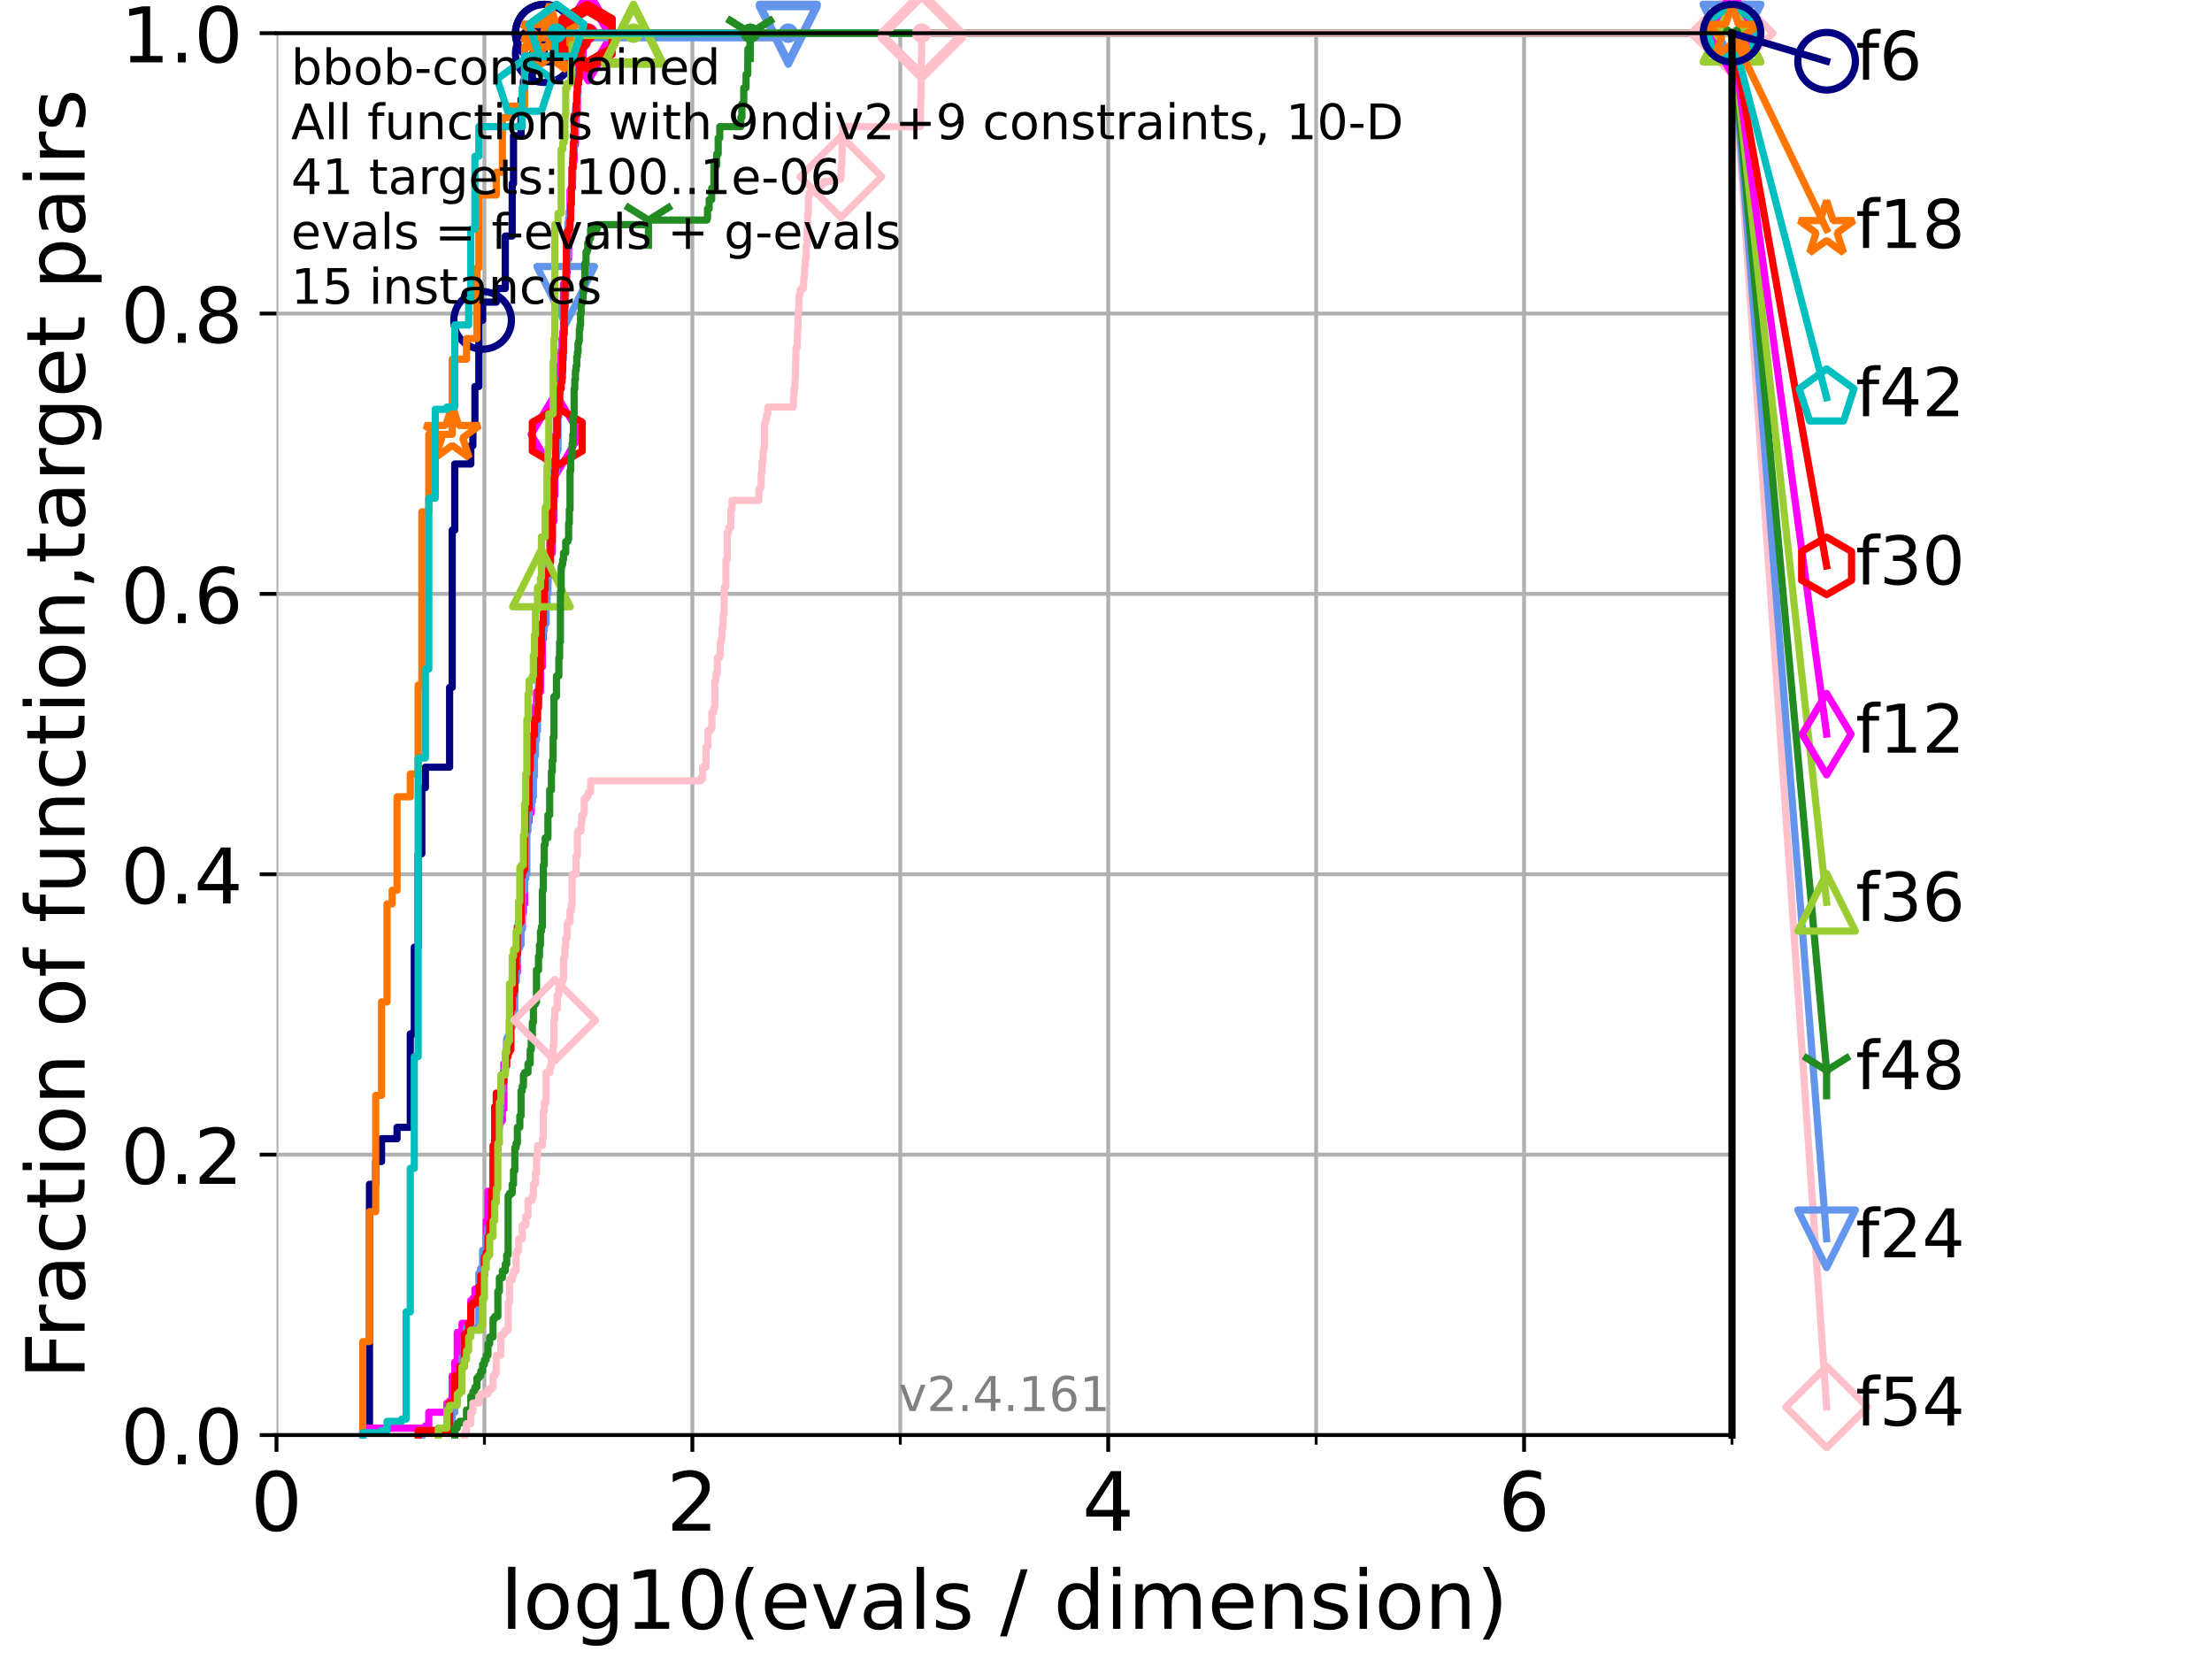 <?xml version="1.0" encoding="utf-8" standalone="no"?>
<!DOCTYPE svg PUBLIC "-//W3C//DTD SVG 1.1//EN"
  "http://www.w3.org/Graphics/SVG/1.1/DTD/svg11.dtd">
<!-- Created with matplotlib (https://matplotlib.org/) -->
<svg height="345.6pt" version="1.1" viewBox="0 0 460.8 345.6" width="460.8pt" xmlns="http://www.w3.org/2000/svg" xmlns:xlink="http://www.w3.org/1999/xlink">
 <defs>
  <style type="text/css">*{stroke-linecap:butt;stroke-linejoin:round;}</style>
 </defs>
 <g id="figure_1">
  <g id="patch_1">
   <path d="M 0 345.6 
L 460.8 345.6 
L 460.8 0 
L 0 0 
z
" style="fill:#ffffff;"/>
  </g>
  <g id="axes_1">
   <g id="patch_2">
    <path d="M 57.6 298.944 
L 360.806 298.944 
L 360.806 6.912 
L 57.6 6.912 
z
" style="fill:#ffffff;"/>
   </g>
   <g id="matplotlib.axis_1">
    <g id="xtick_1">
     <g id="line2d_1">
      <path clip-path="url(#pb6e9be74ad)" d="M 57.6 298.944 
L 57.6 6.912 
" style="fill:none;stroke:#b0b0b0;stroke-linecap:square;stroke-width:0.8;"/>
     </g>
     <g id="line2d_2">
      <defs>
       <path d="M 0 0 
L 0 3.5 
" id="m9e55778edb" style="stroke:#000000;stroke-width:0.8;"/>
      </defs>
      <g>
       <use style="stroke:#000000;stroke-width:0.8;" x="57.6" xlink:href="#m9e55778edb" y="298.944"/>
      </g>
     </g>
     <g id="text_1">
      <!-- 0 -->
      <g transform="translate(52.192 318.861)scale(0.17 -0.17)">
       <defs>
        <path d="M 31.781 66.406 
Q 24.172 66.406 20.328 58.906 
Q 16.5 51.422 16.5 36.375 
Q 16.5 21.391 20.328 13.891 
Q 24.172 6.391 31.781 6.391 
Q 39.453 6.391 43.281 13.891 
Q 47.125 21.391 47.125 36.375 
Q 47.125 51.422 43.281 58.906 
Q 39.453 66.406 31.781 66.406 
z
M 31.781 74.219 
Q 44.047 74.219 50.516 64.516 
Q 56.984 54.828 56.984 36.375 
Q 56.984 17.969 50.516 8.266 
Q 44.047 -1.422 31.781 -1.422 
Q 19.531 -1.422 13.062 8.266 
Q 6.594 17.969 6.594 36.375 
Q 6.594 54.828 13.062 64.516 
Q 19.531 74.219 31.781 74.219 
z
" id="DejaVuSans-48"/>
       </defs>
       <use xlink:href="#DejaVuSans-48"/>
      </g>
     </g>
    </g>
    <g id="xtick_2">
     <g id="line2d_3">
      <path clip-path="url(#pb6e9be74ad)" d="M 144.23 298.944 
L 144.23 6.912 
" style="fill:none;stroke:#b0b0b0;stroke-linecap:square;stroke-width:0.8;"/>
     </g>
     <g id="line2d_4">
      <g>
       <use style="stroke:#000000;stroke-width:0.8;" x="144.23" xlink:href="#m9e55778edb" y="298.944"/>
      </g>
     </g>
     <g id="text_2">
      <!-- 2 -->
      <g transform="translate(138.822 318.861)scale(0.17 -0.17)">
       <defs>
        <path d="M 19.188 8.297 
L 53.609 8.297 
L 53.609 0 
L 7.328 0 
L 7.328 8.297 
Q 12.938 14.109 22.625 23.891 
Q 32.328 33.688 34.812 36.531 
Q 39.547 41.844 41.422 45.531 
Q 43.312 49.219 43.312 52.781 
Q 43.312 58.594 39.234 62.25 
Q 35.156 65.922 28.609 65.922 
Q 23.969 65.922 18.812 64.312 
Q 13.672 62.703 7.812 59.422 
L 7.812 69.391 
Q 13.766 71.781 18.938 73 
Q 24.125 74.219 28.422 74.219 
Q 39.75 74.219 46.484 68.547 
Q 53.219 62.891 53.219 53.422 
Q 53.219 48.922 51.531 44.891 
Q 49.859 40.875 45.406 35.406 
Q 44.188 33.984 37.641 27.219 
Q 31.109 20.453 19.188 8.297 
z
" id="DejaVuSans-50"/>
       </defs>
       <use xlink:href="#DejaVuSans-50"/>
      </g>
     </g>
    </g>
    <g id="xtick_3">
     <g id="line2d_5">
      <path clip-path="url(#pb6e9be74ad)" d="M 230.861 298.944 
L 230.861 6.912 
" style="fill:none;stroke:#b0b0b0;stroke-linecap:square;stroke-width:0.8;"/>
     </g>
     <g id="line2d_6">
      <g>
       <use style="stroke:#000000;stroke-width:0.8;" x="230.861" xlink:href="#m9e55778edb" y="298.944"/>
      </g>
     </g>
     <g id="text_3">
      <!-- 4 -->
      <g transform="translate(225.453 318.861)scale(0.17 -0.17)">
       <defs>
        <path d="M 37.797 64.312 
L 12.891 25.391 
L 37.797 25.391 
z
M 35.203 72.906 
L 47.609 72.906 
L 47.609 25.391 
L 58.016 25.391 
L 58.016 17.188 
L 47.609 17.188 
L 47.609 0 
L 37.797 0 
L 37.797 17.188 
L 4.891 17.188 
L 4.891 26.703 
z
" id="DejaVuSans-52"/>
       </defs>
       <use xlink:href="#DejaVuSans-52"/>
      </g>
     </g>
    </g>
    <g id="xtick_4">
     <g id="line2d_7">
      <path clip-path="url(#pb6e9be74ad)" d="M 317.491 298.944 
L 317.491 6.912 
" style="fill:none;stroke:#b0b0b0;stroke-linecap:square;stroke-width:0.8;"/>
     </g>
     <g id="line2d_8">
      <g>
       <use style="stroke:#000000;stroke-width:0.8;" x="317.491" xlink:href="#m9e55778edb" y="298.944"/>
      </g>
     </g>
     <g id="text_4">
      <!-- 6 -->
      <g transform="translate(312.083 318.861)scale(0.17 -0.17)">
       <defs>
        <path d="M 33.016 40.375 
Q 26.375 40.375 22.484 35.828 
Q 18.609 31.297 18.609 23.391 
Q 18.609 15.531 22.484 10.953 
Q 26.375 6.391 33.016 6.391 
Q 39.656 6.391 43.531 10.953 
Q 47.406 15.531 47.406 23.391 
Q 47.406 31.297 43.531 35.828 
Q 39.656 40.375 33.016 40.375 
z
M 52.594 71.297 
L 52.594 62.312 
Q 48.875 64.062 45.094 64.984 
Q 41.312 65.922 37.594 65.922 
Q 27.828 65.922 22.672 59.328 
Q 17.531 52.734 16.797 39.406 
Q 19.672 43.656 24.016 45.922 
Q 28.375 48.188 33.594 48.188 
Q 44.578 48.188 50.953 41.516 
Q 57.328 34.859 57.328 23.391 
Q 57.328 12.156 50.688 5.359 
Q 44.047 -1.422 33.016 -1.422 
Q 20.359 -1.422 13.672 8.266 
Q 6.984 17.969 6.984 36.375 
Q 6.984 53.656 15.188 63.938 
Q 23.391 74.219 37.203 74.219 
Q 40.922 74.219 44.703 73.484 
Q 48.484 72.75 52.594 71.297 
z
" id="DejaVuSans-54"/>
       </defs>
       <use xlink:href="#DejaVuSans-54"/>
      </g>
     </g>
    </g>
    <g id="xtick_5">
     <g id="line2d_9">
      <path clip-path="url(#pb6e9be74ad)" d="M 100.915 298.944 
L 100.915 6.912 
" style="fill:none;stroke:#b0b0b0;stroke-linecap:square;stroke-width:0.8;"/>
     </g>
     <g id="line2d_10">
      <defs>
       <path d="M 0 0 
L 0 2 
" id="m28b194f0ac" style="stroke:#000000;stroke-width:0.6;"/>
      </defs>
      <g>
       <use style="stroke:#000000;stroke-width:0.6;" x="100.915" xlink:href="#m28b194f0ac" y="298.944"/>
      </g>
     </g>
    </g>
    <g id="xtick_6">
     <g id="line2d_11">
      <path clip-path="url(#pb6e9be74ad)" d="M 187.546 298.944 
L 187.546 6.912 
" style="fill:none;stroke:#b0b0b0;stroke-linecap:square;stroke-width:0.8;"/>
     </g>
     <g id="line2d_12">
      <g>
       <use style="stroke:#000000;stroke-width:0.6;" x="187.546" xlink:href="#m28b194f0ac" y="298.944"/>
      </g>
     </g>
    </g>
    <g id="xtick_7">
     <g id="line2d_13">
      <path clip-path="url(#pb6e9be74ad)" d="M 274.176 298.944 
L 274.176 6.912 
" style="fill:none;stroke:#b0b0b0;stroke-linecap:square;stroke-width:0.8;"/>
     </g>
     <g id="line2d_14">
      <g>
       <use style="stroke:#000000;stroke-width:0.6;" x="274.176" xlink:href="#m28b194f0ac" y="298.944"/>
      </g>
     </g>
    </g>
    <g id="xtick_8">
     <g id="line2d_15">
      <path clip-path="url(#pb6e9be74ad)" d="M 360.806 298.944 
L 360.806 6.912 
" style="fill:none;stroke:#b0b0b0;stroke-linecap:square;stroke-width:0.8;"/>
     </g>
     <g id="line2d_16">
      <g>
       <use style="stroke:#000000;stroke-width:0.6;" x="360.806" xlink:href="#m28b194f0ac" y="298.944"/>
      </g>
     </g>
    </g>
    <g id="text_5">
     <!-- log10(evals / dimension) -->
     <g transform="translate(104.239 339.314)scale(0.17 -0.17)">
      <defs>
       <path d="M 9.422 75.984 
L 18.406 75.984 
L 18.406 0 
L 9.422 0 
z
" id="DejaVuSans-108"/>
       <path d="M 30.609 48.391 
Q 23.391 48.391 19.188 42.75 
Q 14.984 37.109 14.984 27.297 
Q 14.984 17.484 19.156 11.844 
Q 23.344 6.203 30.609 6.203 
Q 37.797 6.203 41.984 11.859 
Q 46.188 17.531 46.188 27.297 
Q 46.188 37.016 41.984 42.703 
Q 37.797 48.391 30.609 48.391 
z
M 30.609 56 
Q 42.328 56 49.016 48.375 
Q 55.719 40.766 55.719 27.297 
Q 55.719 13.875 49.016 6.219 
Q 42.328 -1.422 30.609 -1.422 
Q 18.844 -1.422 12.172 6.219 
Q 5.516 13.875 5.516 27.297 
Q 5.516 40.766 12.172 48.375 
Q 18.844 56 30.609 56 
z
" id="DejaVuSans-111"/>
       <path d="M 45.406 27.984 
Q 45.406 37.75 41.375 43.109 
Q 37.359 48.484 30.078 48.484 
Q 22.859 48.484 18.828 43.109 
Q 14.797 37.75 14.797 27.984 
Q 14.797 18.266 18.828 12.891 
Q 22.859 7.516 30.078 7.516 
Q 37.359 7.516 41.375 12.891 
Q 45.406 18.266 45.406 27.984 
z
M 54.391 6.781 
Q 54.391 -7.172 48.188 -13.984 
Q 42 -20.797 29.203 -20.797 
Q 24.469 -20.797 20.266 -20.094 
Q 16.062 -19.391 12.109 -17.922 
L 12.109 -9.188 
Q 16.062 -11.328 19.922 -12.344 
Q 23.781 -13.375 27.781 -13.375 
Q 36.625 -13.375 41.016 -8.766 
Q 45.406 -4.156 45.406 5.172 
L 45.406 9.625 
Q 42.625 4.781 38.281 2.391 
Q 33.938 0 27.875 0 
Q 17.828 0 11.672 7.656 
Q 5.516 15.328 5.516 27.984 
Q 5.516 40.672 11.672 48.328 
Q 17.828 56 27.875 56 
Q 33.938 56 38.281 53.609 
Q 42.625 51.219 45.406 46.391 
L 45.406 54.688 
L 54.391 54.688 
z
" id="DejaVuSans-103"/>
       <path d="M 12.406 8.297 
L 28.516 8.297 
L 28.516 63.922 
L 10.984 60.406 
L 10.984 69.391 
L 28.422 72.906 
L 38.281 72.906 
L 38.281 8.297 
L 54.391 8.297 
L 54.391 0 
L 12.406 0 
z
" id="DejaVuSans-49"/>
       <path d="M 31 75.875 
Q 24.469 64.656 21.281 53.656 
Q 18.109 42.672 18.109 31.391 
Q 18.109 20.125 21.312 9.062 
Q 24.516 -2 31 -13.188 
L 23.188 -13.188 
Q 15.875 -1.703 12.234 9.375 
Q 8.594 20.453 8.594 31.391 
Q 8.594 42.281 12.203 53.312 
Q 15.828 64.359 23.188 75.875 
z
" id="DejaVuSans-40"/>
       <path d="M 56.203 29.594 
L 56.203 25.203 
L 14.891 25.203 
Q 15.484 15.922 20.484 11.062 
Q 25.484 6.203 34.422 6.203 
Q 39.594 6.203 44.453 7.469 
Q 49.312 8.734 54.109 11.281 
L 54.109 2.781 
Q 49.266 0.734 44.188 -0.344 
Q 39.109 -1.422 33.891 -1.422 
Q 20.797 -1.422 13.156 6.188 
Q 5.516 13.812 5.516 26.812 
Q 5.516 40.234 12.766 48.109 
Q 20.016 56 32.328 56 
Q 43.359 56 49.781 48.891 
Q 56.203 41.797 56.203 29.594 
z
M 47.219 32.234 
Q 47.125 39.594 43.094 43.984 
Q 39.062 48.391 32.422 48.391 
Q 24.906 48.391 20.391 44.141 
Q 15.875 39.891 15.188 32.172 
z
" id="DejaVuSans-101"/>
       <path d="M 2.984 54.688 
L 12.5 54.688 
L 29.594 8.797 
L 46.688 54.688 
L 56.203 54.688 
L 35.688 0 
L 23.484 0 
z
" id="DejaVuSans-118"/>
       <path d="M 34.281 27.484 
Q 23.391 27.484 19.188 25 
Q 14.984 22.516 14.984 16.5 
Q 14.984 11.719 18.141 8.906 
Q 21.297 6.109 26.703 6.109 
Q 34.188 6.109 38.703 11.406 
Q 43.219 16.703 43.219 25.484 
L 43.219 27.484 
z
M 52.203 31.203 
L 52.203 0 
L 43.219 0 
L 43.219 8.297 
Q 40.141 3.328 35.547 0.953 
Q 30.953 -1.422 24.312 -1.422 
Q 15.922 -1.422 10.953 3.297 
Q 6 8.016 6 15.922 
Q 6 25.141 12.172 29.828 
Q 18.359 34.516 30.609 34.516 
L 43.219 34.516 
L 43.219 35.406 
Q 43.219 41.609 39.141 45 
Q 35.062 48.391 27.688 48.391 
Q 23 48.391 18.547 47.266 
Q 14.109 46.141 10.016 43.891 
L 10.016 52.203 
Q 14.938 54.109 19.578 55.047 
Q 24.219 56 28.609 56 
Q 40.484 56 46.344 49.844 
Q 52.203 43.703 52.203 31.203 
z
" id="DejaVuSans-97"/>
       <path d="M 44.281 53.078 
L 44.281 44.578 
Q 40.484 46.531 36.375 47.5 
Q 32.281 48.484 27.875 48.484 
Q 21.188 48.484 17.844 46.438 
Q 14.5 44.391 14.5 40.281 
Q 14.5 37.156 16.891 35.375 
Q 19.281 33.594 26.516 31.984 
L 29.594 31.297 
Q 39.156 29.25 43.188 25.516 
Q 47.219 21.781 47.219 15.094 
Q 47.219 7.469 41.188 3.016 
Q 35.156 -1.422 24.609 -1.422 
Q 20.219 -1.422 15.453 -0.562 
Q 10.688 0.297 5.422 2 
L 5.422 11.281 
Q 10.406 8.688 15.234 7.391 
Q 20.062 6.109 24.812 6.109 
Q 31.156 6.109 34.562 8.281 
Q 37.984 10.453 37.984 14.406 
Q 37.984 18.062 35.516 20.016 
Q 33.062 21.969 24.703 23.781 
L 21.578 24.516 
Q 13.234 26.266 9.516 29.906 
Q 5.812 33.547 5.812 39.891 
Q 5.812 47.609 11.281 51.797 
Q 16.75 56 26.812 56 
Q 31.781 56 36.172 55.266 
Q 40.578 54.547 44.281 53.078 
z
" id="DejaVuSans-115"/>
       <path id="DejaVuSans-32"/>
       <path d="M 25.391 72.906 
L 33.688 72.906 
L 8.297 -9.281 
L 0 -9.281 
z
" id="DejaVuSans-47"/>
       <path d="M 45.406 46.391 
L 45.406 75.984 
L 54.391 75.984 
L 54.391 0 
L 45.406 0 
L 45.406 8.203 
Q 42.578 3.328 38.25 0.953 
Q 33.938 -1.422 27.875 -1.422 
Q 17.969 -1.422 11.734 6.484 
Q 5.516 14.406 5.516 27.297 
Q 5.516 40.188 11.734 48.094 
Q 17.969 56 27.875 56 
Q 33.938 56 38.25 53.625 
Q 42.578 51.266 45.406 46.391 
z
M 14.797 27.297 
Q 14.797 17.391 18.875 11.75 
Q 22.953 6.109 30.078 6.109 
Q 37.203 6.109 41.297 11.75 
Q 45.406 17.391 45.406 27.297 
Q 45.406 37.203 41.297 42.844 
Q 37.203 48.484 30.078 48.484 
Q 22.953 48.484 18.875 42.844 
Q 14.797 37.203 14.797 27.297 
z
" id="DejaVuSans-100"/>
       <path d="M 9.422 54.688 
L 18.406 54.688 
L 18.406 0 
L 9.422 0 
z
M 9.422 75.984 
L 18.406 75.984 
L 18.406 64.594 
L 9.422 64.594 
z
" id="DejaVuSans-105"/>
       <path d="M 52 44.188 
Q 55.375 50.25 60.062 53.125 
Q 64.75 56 71.094 56 
Q 79.641 56 84.281 50.016 
Q 88.922 44.047 88.922 33.016 
L 88.922 0 
L 79.891 0 
L 79.891 32.719 
Q 79.891 40.578 77.094 44.375 
Q 74.312 48.188 68.609 48.188 
Q 61.625 48.188 57.562 43.547 
Q 53.516 38.922 53.516 30.906 
L 53.516 0 
L 44.484 0 
L 44.484 32.719 
Q 44.484 40.625 41.703 44.406 
Q 38.922 48.188 33.109 48.188 
Q 26.219 48.188 22.156 43.531 
Q 18.109 38.875 18.109 30.906 
L 18.109 0 
L 9.078 0 
L 9.078 54.688 
L 18.109 54.688 
L 18.109 46.188 
Q 21.188 51.219 25.484 53.609 
Q 29.781 56 35.688 56 
Q 41.656 56 45.828 52.969 
Q 50 49.953 52 44.188 
z
" id="DejaVuSans-109"/>
       <path d="M 54.891 33.016 
L 54.891 0 
L 45.906 0 
L 45.906 32.719 
Q 45.906 40.484 42.875 44.328 
Q 39.844 48.188 33.797 48.188 
Q 26.516 48.188 22.312 43.547 
Q 18.109 38.922 18.109 30.906 
L 18.109 0 
L 9.078 0 
L 9.078 54.688 
L 18.109 54.688 
L 18.109 46.188 
Q 21.344 51.125 25.703 53.562 
Q 30.078 56 35.797 56 
Q 45.219 56 50.047 50.172 
Q 54.891 44.344 54.891 33.016 
z
" id="DejaVuSans-110"/>
       <path d="M 8.016 75.875 
L 15.828 75.875 
Q 23.141 64.359 26.781 53.312 
Q 30.422 42.281 30.422 31.391 
Q 30.422 20.453 26.781 9.375 
Q 23.141 -1.703 15.828 -13.188 
L 8.016 -13.188 
Q 14.5 -2 17.703 9.062 
Q 20.906 20.125 20.906 31.391 
Q 20.906 42.672 17.703 53.656 
Q 14.5 64.656 8.016 75.875 
z
" id="DejaVuSans-41"/>
      </defs>
      <use xlink:href="#DejaVuSans-108"/>
      <use x="27.783" xlink:href="#DejaVuSans-111"/>
      <use x="88.965" xlink:href="#DejaVuSans-103"/>
      <use x="152.441" xlink:href="#DejaVuSans-49"/>
      <use x="216.064" xlink:href="#DejaVuSans-48"/>
      <use x="279.688" xlink:href="#DejaVuSans-40"/>
      <use x="318.701" xlink:href="#DejaVuSans-101"/>
      <use x="380.225" xlink:href="#DejaVuSans-118"/>
      <use x="439.404" xlink:href="#DejaVuSans-97"/>
      <use x="500.684" xlink:href="#DejaVuSans-108"/>
      <use x="528.467" xlink:href="#DejaVuSans-115"/>
      <use x="580.566" xlink:href="#DejaVuSans-32"/>
      <use x="612.354" xlink:href="#DejaVuSans-47"/>
      <use x="646.045" xlink:href="#DejaVuSans-32"/>
      <use x="677.832" xlink:href="#DejaVuSans-100"/>
      <use x="741.309" xlink:href="#DejaVuSans-105"/>
      <use x="769.092" xlink:href="#DejaVuSans-109"/>
      <use x="866.504" xlink:href="#DejaVuSans-101"/>
      <use x="928.027" xlink:href="#DejaVuSans-110"/>
      <use x="991.406" xlink:href="#DejaVuSans-115"/>
      <use x="1043.506" xlink:href="#DejaVuSans-105"/>
      <use x="1071.289" xlink:href="#DejaVuSans-111"/>
      <use x="1132.471" xlink:href="#DejaVuSans-110"/>
      <use x="1195.85" xlink:href="#DejaVuSans-41"/>
     </g>
    </g>
   </g>
   <g id="matplotlib.axis_2">
    <g id="ytick_1">
     <g id="line2d_17">
      <path clip-path="url(#pb6e9be74ad)" d="M 57.6 298.944 
L 360.806 298.944 
" style="fill:none;stroke:#b0b0b0;stroke-linecap:square;stroke-width:0.8;"/>
     </g>
     <g id="line2d_18">
      <defs>
       <path d="M 0 0 
L -3.5 0 
" id="m2826e52390" style="stroke:#000000;stroke-width:0.8;"/>
      </defs>
      <g>
       <use style="stroke:#000000;stroke-width:0.8;" x="57.6" xlink:href="#m2826e52390" y="298.944"/>
      </g>
     </g>
     <g id="text_6">
      <!-- 0.0 -->
      <g transform="translate(25.155 305.023)scale(0.16 -0.16)">
       <defs>
        <path d="M 10.688 12.406 
L 21 12.406 
L 21 0 
L 10.688 0 
z
" id="DejaVuSans-46"/>
       </defs>
       <use xlink:href="#DejaVuSans-48"/>
       <use x="63.623" xlink:href="#DejaVuSans-46"/>
       <use x="95.41" xlink:href="#DejaVuSans-48"/>
      </g>
     </g>
    </g>
    <g id="ytick_2">
     <g id="line2d_19">
      <path clip-path="url(#pb6e9be74ad)" d="M 57.6 240.538 
L 360.806 240.538 
" style="fill:none;stroke:#b0b0b0;stroke-linecap:square;stroke-width:0.8;"/>
     </g>
     <g id="line2d_20">
      <g>
       <use style="stroke:#000000;stroke-width:0.8;" x="57.6" xlink:href="#m2826e52390" y="240.538"/>
      </g>
     </g>
     <g id="text_7">
      <!-- 0.2 -->
      <g transform="translate(25.155 246.616)scale(0.16 -0.16)">
       <use xlink:href="#DejaVuSans-48"/>
       <use x="63.623" xlink:href="#DejaVuSans-46"/>
       <use x="95.41" xlink:href="#DejaVuSans-50"/>
      </g>
     </g>
    </g>
    <g id="ytick_3">
     <g id="line2d_21">
      <path clip-path="url(#pb6e9be74ad)" d="M 57.6 182.131 
L 360.806 182.131 
" style="fill:none;stroke:#b0b0b0;stroke-linecap:square;stroke-width:0.8;"/>
     </g>
     <g id="line2d_22">
      <g>
       <use style="stroke:#000000;stroke-width:0.8;" x="57.6" xlink:href="#m2826e52390" y="182.131"/>
      </g>
     </g>
     <g id="text_8">
      <!-- 0.4 -->
      <g transform="translate(25.155 188.21)scale(0.16 -0.16)">
       <use xlink:href="#DejaVuSans-48"/>
       <use x="63.623" xlink:href="#DejaVuSans-46"/>
       <use x="95.41" xlink:href="#DejaVuSans-52"/>
      </g>
     </g>
    </g>
    <g id="ytick_4">
     <g id="line2d_23">
      <path clip-path="url(#pb6e9be74ad)" d="M 57.6 123.725 
L 360.806 123.725 
" style="fill:none;stroke:#b0b0b0;stroke-linecap:square;stroke-width:0.8;"/>
     </g>
     <g id="line2d_24">
      <g>
       <use style="stroke:#000000;stroke-width:0.8;" x="57.6" xlink:href="#m2826e52390" y="123.725"/>
      </g>
     </g>
     <g id="text_9">
      <!-- 0.6 -->
      <g transform="translate(25.155 129.804)scale(0.16 -0.16)">
       <use xlink:href="#DejaVuSans-48"/>
       <use x="63.623" xlink:href="#DejaVuSans-46"/>
       <use x="95.41" xlink:href="#DejaVuSans-54"/>
      </g>
     </g>
    </g>
    <g id="ytick_5">
     <g id="line2d_25">
      <path clip-path="url(#pb6e9be74ad)" d="M 57.6 65.318 
L 360.806 65.318 
" style="fill:none;stroke:#b0b0b0;stroke-linecap:square;stroke-width:0.8;"/>
     </g>
     <g id="line2d_26">
      <g>
       <use style="stroke:#000000;stroke-width:0.8;" x="57.6" xlink:href="#m2826e52390" y="65.318"/>
      </g>
     </g>
     <g id="text_10">
      <!-- 0.8 -->
      <g transform="translate(25.155 71.397)scale(0.16 -0.16)">
       <defs>
        <path d="M 31.781 34.625 
Q 24.75 34.625 20.719 30.859 
Q 16.703 27.094 16.703 20.516 
Q 16.703 13.922 20.719 10.156 
Q 24.75 6.391 31.781 6.391 
Q 38.812 6.391 42.859 10.172 
Q 46.922 13.969 46.922 20.516 
Q 46.922 27.094 42.891 30.859 
Q 38.875 34.625 31.781 34.625 
z
M 21.922 38.812 
Q 15.578 40.375 12.031 44.719 
Q 8.5 49.078 8.5 55.328 
Q 8.5 64.062 14.719 69.141 
Q 20.953 74.219 31.781 74.219 
Q 42.672 74.219 48.875 69.141 
Q 55.078 64.062 55.078 55.328 
Q 55.078 49.078 51.531 44.719 
Q 48 40.375 41.703 38.812 
Q 48.828 37.156 52.797 32.312 
Q 56.781 27.484 56.781 20.516 
Q 56.781 9.906 50.312 4.234 
Q 43.844 -1.422 31.781 -1.422 
Q 19.734 -1.422 13.25 4.234 
Q 6.781 9.906 6.781 20.516 
Q 6.781 27.484 10.781 32.312 
Q 14.797 37.156 21.922 38.812 
z
M 18.312 54.391 
Q 18.312 48.734 21.844 45.562 
Q 25.391 42.391 31.781 42.391 
Q 38.141 42.391 41.719 45.562 
Q 45.312 48.734 45.312 54.391 
Q 45.312 60.062 41.719 63.234 
Q 38.141 66.406 31.781 66.406 
Q 25.391 66.406 21.844 63.234 
Q 18.312 60.062 18.312 54.391 
z
" id="DejaVuSans-56"/>
       </defs>
       <use xlink:href="#DejaVuSans-48"/>
       <use x="63.623" xlink:href="#DejaVuSans-46"/>
       <use x="95.41" xlink:href="#DejaVuSans-56"/>
      </g>
     </g>
    </g>
    <g id="ytick_6">
     <g id="line2d_27">
      <path clip-path="url(#pb6e9be74ad)" d="M 57.6 6.912 
L 360.806 6.912 
" style="fill:none;stroke:#b0b0b0;stroke-linecap:square;stroke-width:0.8;"/>
     </g>
     <g id="line2d_28">
      <g>
       <use style="stroke:#000000;stroke-width:0.8;" x="57.6" xlink:href="#m2826e52390" y="6.912"/>
      </g>
     </g>
     <g id="text_11">
      <!-- 1.0 -->
      <g transform="translate(25.155 12.991)scale(0.16 -0.16)">
       <use xlink:href="#DejaVuSans-49"/>
       <use x="63.623" xlink:href="#DejaVuSans-46"/>
       <use x="95.41" xlink:href="#DejaVuSans-48"/>
      </g>
     </g>
    </g>
    <g id="text_12">
     <!-- Fraction of function,target pairs -->
     <g transform="translate(17.62 287.313)rotate(-90)scale(0.17 -0.17)">
      <defs>
       <path d="M 9.812 72.906 
L 51.703 72.906 
L 51.703 64.594 
L 19.672 64.594 
L 19.672 43.109 
L 48.578 43.109 
L 48.578 34.812 
L 19.672 34.812 
L 19.672 0 
L 9.812 0 
z
" id="DejaVuSans-70"/>
       <path d="M 41.109 46.297 
Q 39.594 47.172 37.812 47.578 
Q 36.031 48 33.891 48 
Q 26.266 48 22.188 43.047 
Q 18.109 38.094 18.109 28.812 
L 18.109 0 
L 9.078 0 
L 9.078 54.688 
L 18.109 54.688 
L 18.109 46.188 
Q 20.953 51.172 25.484 53.578 
Q 30.031 56 36.531 56 
Q 37.453 56 38.578 55.875 
Q 39.703 55.766 41.062 55.516 
z
" id="DejaVuSans-114"/>
       <path d="M 48.781 52.594 
L 48.781 44.188 
Q 44.969 46.297 41.141 47.344 
Q 37.312 48.391 33.406 48.391 
Q 24.656 48.391 19.812 42.844 
Q 14.984 37.312 14.984 27.297 
Q 14.984 17.281 19.812 11.734 
Q 24.656 6.203 33.406 6.203 
Q 37.312 6.203 41.141 7.25 
Q 44.969 8.297 48.781 10.406 
L 48.781 2.094 
Q 45.016 0.344 40.984 -0.531 
Q 36.969 -1.422 32.422 -1.422 
Q 20.062 -1.422 12.781 6.344 
Q 5.516 14.109 5.516 27.297 
Q 5.516 40.672 12.859 48.328 
Q 20.219 56 33.016 56 
Q 37.156 56 41.109 55.141 
Q 45.062 54.297 48.781 52.594 
z
" id="DejaVuSans-99"/>
       <path d="M 18.312 70.219 
L 18.312 54.688 
L 36.812 54.688 
L 36.812 47.703 
L 18.312 47.703 
L 18.312 18.016 
Q 18.312 11.328 20.141 9.422 
Q 21.969 7.516 27.594 7.516 
L 36.812 7.516 
L 36.812 0 
L 27.594 0 
Q 17.188 0 13.234 3.875 
Q 9.281 7.766 9.281 18.016 
L 9.281 47.703 
L 2.688 47.703 
L 2.688 54.688 
L 9.281 54.688 
L 9.281 70.219 
z
" id="DejaVuSans-116"/>
       <path d="M 37.109 75.984 
L 37.109 68.5 
L 28.516 68.5 
Q 23.688 68.5 21.797 66.547 
Q 19.922 64.594 19.922 59.516 
L 19.922 54.688 
L 34.719 54.688 
L 34.719 47.703 
L 19.922 47.703 
L 19.922 0 
L 10.891 0 
L 10.891 47.703 
L 2.297 47.703 
L 2.297 54.688 
L 10.891 54.688 
L 10.891 58.5 
Q 10.891 67.625 15.141 71.797 
Q 19.391 75.984 28.609 75.984 
z
" id="DejaVuSans-102"/>
       <path d="M 8.5 21.578 
L 8.5 54.688 
L 17.484 54.688 
L 17.484 21.922 
Q 17.484 14.156 20.5 10.266 
Q 23.531 6.391 29.594 6.391 
Q 36.859 6.391 41.078 11.031 
Q 45.312 15.672 45.312 23.688 
L 45.312 54.688 
L 54.297 54.688 
L 54.297 0 
L 45.312 0 
L 45.312 8.406 
Q 42.047 3.422 37.719 1 
Q 33.406 -1.422 27.688 -1.422 
Q 18.266 -1.422 13.375 4.438 
Q 8.5 10.297 8.5 21.578 
z
M 31.109 56 
z
" id="DejaVuSans-117"/>
       <path d="M 11.719 12.406 
L 22.016 12.406 
L 22.016 4 
L 14.016 -11.625 
L 7.719 -11.625 
L 11.719 4 
z
" id="DejaVuSans-44"/>
       <path d="M 18.109 8.203 
L 18.109 -20.797 
L 9.078 -20.797 
L 9.078 54.688 
L 18.109 54.688 
L 18.109 46.391 
Q 20.953 51.266 25.266 53.625 
Q 29.594 56 35.594 56 
Q 45.562 56 51.781 48.094 
Q 58.016 40.188 58.016 27.297 
Q 58.016 14.406 51.781 6.484 
Q 45.562 -1.422 35.594 -1.422 
Q 29.594 -1.422 25.266 0.953 
Q 20.953 3.328 18.109 8.203 
z
M 48.688 27.297 
Q 48.688 37.203 44.609 42.844 
Q 40.531 48.484 33.406 48.484 
Q 26.266 48.484 22.188 42.844 
Q 18.109 37.203 18.109 27.297 
Q 18.109 17.391 22.188 11.75 
Q 26.266 6.109 33.406 6.109 
Q 40.531 6.109 44.609 11.75 
Q 48.688 17.391 48.688 27.297 
z
" id="DejaVuSans-112"/>
      </defs>
      <use xlink:href="#DejaVuSans-70"/>
      <use x="50.27" xlink:href="#DejaVuSans-114"/>
      <use x="91.383" xlink:href="#DejaVuSans-97"/>
      <use x="152.662" xlink:href="#DejaVuSans-99"/>
      <use x="207.643" xlink:href="#DejaVuSans-116"/>
      <use x="246.852" xlink:href="#DejaVuSans-105"/>
      <use x="274.635" xlink:href="#DejaVuSans-111"/>
      <use x="335.816" xlink:href="#DejaVuSans-110"/>
      <use x="399.195" xlink:href="#DejaVuSans-32"/>
      <use x="430.982" xlink:href="#DejaVuSans-111"/>
      <use x="492.164" xlink:href="#DejaVuSans-102"/>
      <use x="527.369" xlink:href="#DejaVuSans-32"/>
      <use x="559.156" xlink:href="#DejaVuSans-102"/>
      <use x="594.361" xlink:href="#DejaVuSans-117"/>
      <use x="657.74" xlink:href="#DejaVuSans-110"/>
      <use x="721.119" xlink:href="#DejaVuSans-99"/>
      <use x="776.1" xlink:href="#DejaVuSans-116"/>
      <use x="815.309" xlink:href="#DejaVuSans-105"/>
      <use x="843.092" xlink:href="#DejaVuSans-111"/>
      <use x="904.273" xlink:href="#DejaVuSans-110"/>
      <use x="967.652" xlink:href="#DejaVuSans-44"/>
      <use x="999.439" xlink:href="#DejaVuSans-116"/>
      <use x="1038.648" xlink:href="#DejaVuSans-97"/>
      <use x="1099.928" xlink:href="#DejaVuSans-114"/>
      <use x="1139.291" xlink:href="#DejaVuSans-103"/>
      <use x="1202.768" xlink:href="#DejaVuSans-101"/>
      <use x="1264.291" xlink:href="#DejaVuSans-116"/>
      <use x="1303.5" xlink:href="#DejaVuSans-32"/>
      <use x="1335.287" xlink:href="#DejaVuSans-112"/>
      <use x="1398.764" xlink:href="#DejaVuSans-97"/>
      <use x="1460.043" xlink:href="#DejaVuSans-105"/>
      <use x="1487.826" xlink:href="#DejaVuSans-114"/>
      <use x="1528.939" xlink:href="#DejaVuSans-115"/>
     </g>
    </g>
   </g>
   <g id="line2d_29">
    <defs>
     <path d="M 0 1.5 
C 0.398 1.5 0.779 1.342 1.061 1.061 
C 1.342 0.779 1.5 0.398 1.5 0 
C 1.5 -0.398 1.342 -0.779 1.061 -1.061 
C 0.779 -1.342 0.398 -1.5 0 -1.5 
C -0.398 -1.5 -0.779 -1.342 -1.061 -1.061 
C -1.342 -0.779 -1.5 -0.398 -1.5 0 
C -1.5 0.398 -1.342 0.779 -1.061 1.061 
C -0.779 1.342 -0.398 1.5 0 1.5 
z
" id="m762f3657bd" style="stroke:#000080;"/>
    </defs>
    <g>
     <use style="fill:#000080;stroke:#000080;" x="113.381" xlink:href="#m762f3657bd" y="6.912"/>
     <use style="fill:#000080;stroke:#000080;" x="113.381" xlink:href="#m762f3657bd" y="6.912"/>
    </g>
   </g>
   <g id="line2d_30">
    <path d="M 75.575 298.944 
L 75.575 296.57 
L 76.969 296.57 
L 76.969 246.711 
L 78.267 246.711 
L 78.267 241.962 
L 79.481 241.962 
L 79.481 237.214 
L 82.713 237.214 
L 82.713 234.839 
L 85.471 234.839 
L 85.471 215.371 
L 86.307 215.371 
L 86.307 197.326 
L 87.108 197.326 
L 87.108 177.858 
L 87.876 177.858 
L 87.876 164.087 
L 88.614 164.087 
L 88.614 159.813 
L 93.66 159.813 
L 93.66 143.194 
L 94.206 143.194 
L 94.206 110.429 
L 94.736 110.429 
L 94.736 96.658 
L 98.078 96.658 
L 98.078 92.86 
L 98.51 92.86 
L 98.51 89.061 
L 98.933 89.061 
L 98.933 80.514 
L 99.751 80.514 
L 99.751 66.743 
L 100.535 66.743 
L 100.535 62.944 
L 103.38 62.944 
L 103.38 60.095 
L 105.263 60.095 
L 105.263 49.174 
L 106.699 49.174 
L 106.699 38.252 
L 106.974 38.252 
L 106.974 28.28 
L 108.543 28.28 
L 108.543 20.683 
L 109.038 20.683 
L 109.038 16.884 
L 110.897 16.884 
L 110.897 11.186 
L 113.381 11.186 
L 113.381 6.912 
L 360.806 6.912 
" style="fill:none;stroke:#000080;stroke-linecap:square;stroke-width:1.5;"/>
   </g>
   <g id="line2d_31">
    <defs>
     <path d="M 0 6 
C 1.591 6 3.117 5.368 4.243 4.243 
C 5.368 3.117 6 1.591 6 0 
C 6 -1.591 5.368 -3.117 4.243 -4.243 
C 3.117 -5.368 1.591 -6 0 -6 
C -1.591 -6 -3.117 -5.368 -4.243 -4.243 
C -5.368 -3.117 -6 -1.591 -6 0 
C -6 1.591 -5.368 3.117 -4.243 4.243 
C -3.117 5.368 -1.591 6 0 6 
z
" id="ma17924d2a4" style="stroke:#000080;stroke-width:1.5;"/>
    </defs>
    <g>
     <use style="fill-opacity:0;stroke:#000080;stroke-width:1.5;" x="100.535" xlink:href="#ma17924d2a4" y="66.743"/>
     <use style="fill-opacity:0;stroke:#000080;stroke-width:1.5;" x="113.381" xlink:href="#ma17924d2a4" y="11.186"/>
     <use style="fill-opacity:0;stroke:#000080;stroke-width:1.5;" x="113.381" xlink:href="#ma17924d2a4" y="6.912"/>
     <use style="fill-opacity:0;stroke:#000080;stroke-width:1.5;" x="113.381" xlink:href="#ma17924d2a4" y="6.912"/>
     <use style="fill-opacity:0;stroke:#000080;stroke-width:1.5;" x="360.806" xlink:href="#ma17924d2a4" y="6.912"/>
    </g>
   </g>
   <g id="line2d_32">
    <path style="fill:none;stroke:#000080;stroke-linecap:square;stroke-width:1.5;"/>
    <g/>
   </g>
   <g id="line2d_33">
    <defs>
     <path d="M 0 1.5 
C 0.398 1.5 0.779 1.342 1.061 1.061 
C 1.342 0.779 1.5 0.398 1.5 0 
C 1.5 -0.398 1.342 -0.779 1.061 -1.061 
C 0.779 -1.342 0.398 -1.5 0 -1.5 
C -0.398 -1.5 -0.779 -1.342 -1.061 -1.061 
C -1.342 -0.779 -1.5 -0.398 -1.5 0 
C -1.5 0.398 -1.342 0.779 -1.061 1.061 
C -0.779 1.342 -0.398 1.5 0 1.5 
z
" id="m2a9794fbdb" style="stroke:#ff00ff;"/>
    </defs>
    <g>
     <use style="fill:#ff00ff;stroke:#ff00ff;" x="122.559" xlink:href="#m2a9794fbdb" y="6.912"/>
     <use style="fill:#ff00ff;stroke:#ff00ff;" x="122.559" xlink:href="#m2a9794fbdb" y="6.912"/>
    </g>
   </g>
   <g id="line2d_34">
    <path d="M 75.575 298.944 
L 75.575 297.519 
L 88.614 297.519 
L 88.614 297.045 
L 89.324 297.045 
L 89.324 294.196 
L 93.099 294.196 
L 93.099 292.296 
L 93.66 292.296 
L 93.66 291.821 
L 94.206 291.821 
L 94.206 286.598 
L 94.736 286.598 
L 94.736 283.749 
L 95.251 283.749 
L 95.251 277.576 
L 96.241 277.576 
L 96.241 275.676 
L 98.078 275.676 
L 98.078 270.928 
L 98.51 270.928 
L 98.51 270.453 
L 98.933 270.453 
L 98.933 268.554 
L 99.751 268.554 
L 99.751 268.079 
L 100.147 268.079 
L 100.147 264.28 
L 100.915 264.28 
L 100.915 262.381 
L 101.288 262.381 
L 101.288 254.308 
L 101.653 254.308 
L 101.653 248.135 
L 102.708 248.135 
L 102.708 247.185 
L 103.047 247.185 
L 103.047 241.962 
L 103.38 241.962 
L 103.38 239.588 
L 103.707 239.588 
L 103.707 234.839 
L 104.029 234.839 
L 104.029 233.89 
L 104.345 233.89 
L 104.345 233.415 
L 104.656 233.415 
L 104.656 231.041 
L 104.962 231.041 
L 104.962 221.544 
L 105.263 221.544 
L 105.263 220.119 
L 105.559 220.119 
L 105.559 216.795 
L 106.138 216.795 
L 106.138 212.522 
L 106.421 212.522 
L 106.421 211.572 
L 106.699 211.572 
L 106.699 210.622 
L 106.974 210.622 
L 106.974 204.449 
L 107.512 204.449 
L 107.512 202.55 
L 107.775 202.55 
L 107.775 197.326 
L 108.034 197.326 
L 108.034 193.528 
L 108.792 193.528 
L 108.792 190.204 
L 109.038 190.204 
L 109.038 188.304 
L 109.28 188.304 
L 109.28 176.908 
L 109.52 176.908 
L 109.52 173.584 
L 109.757 173.584 
L 109.757 171.21 
L 110.221 171.21 
L 110.221 169.31 
L 110.675 169.31 
L 110.675 166.936 
L 110.897 166.936 
L 110.897 162.662 
L 111.117 162.662 
L 111.117 157.439 
L 111.335 157.439 
L 111.335 150.791 
L 111.55 150.791 
L 111.55 146.992 
L 111.762 146.992 
L 111.762 144.143 
L 112.589 144.143 
L 112.589 138.92 
L 112.989 138.92 
L 112.989 133.222 
L 113.186 133.222 
L 113.186 128.473 
L 113.381 128.473 
L 113.381 126.099 
L 113.574 126.099 
L 113.574 124.674 
L 113.765 124.674 
L 113.765 123.25 
L 113.954 123.25 
L 113.954 121.351 
L 114.142 121.351 
L 114.142 119.926 
L 114.51 119.926 
L 114.51 115.178 
L 115.051 115.178 
L 115.051 108.53 
L 115.402 108.53 
L 115.402 103.306 
L 115.576 103.306 
L 115.576 96.184 
L 115.747 96.184 
L 115.747 90.485 
L 115.918 90.485 
L 115.918 86.212 
L 116.086 86.212 
L 116.086 78.139 
L 116.419 78.139 
L 116.419 77.664 
L 116.584 77.664 
L 116.584 73.866 
L 116.908 73.866 
L 116.908 72.916 
L 117.068 72.916 
L 117.068 70.542 
L 117.227 70.542 
L 117.227 69.117 
L 117.384 69.117 
L 117.384 59.145 
L 117.849 59.145 
L 117.849 58.671 
L 118.001 58.671 
L 118.001 56.771 
L 118.152 56.771 
L 118.152 53.922 
L 118.451 53.922 
L 118.451 46.799 
L 118.598 46.799 
L 118.598 43.95 
L 118.745 43.95 
L 118.745 39.677 
L 119.034 39.677 
L 119.034 39.202 
L 119.177 39.202 
L 119.177 34.928 
L 119.46 34.928 
L 119.46 33.504 
L 119.6 33.504 
L 119.6 30.18 
L 119.876 30.18 
L 119.876 26.381 
L 120.013 26.381 
L 120.013 24.007 
L 120.149 24.007 
L 120.149 23.057 
L 120.284 23.057 
L 120.284 15.934 
L 120.551 15.934 
L 120.551 14.035 
L 120.683 14.035 
L 120.683 12.61 
L 120.814 12.61 
L 120.814 12.135 
L 121.073 12.135 
L 121.073 11.66 
L 121.456 11.66 
L 121.456 9.761 
L 121.831 9.761 
L 121.831 8.811 
L 122.44 8.811 
L 122.44 8.337 
L 122.559 8.337 
L 122.559 6.912 
L 360.806 6.912 
L 360.806 6.912 
" style="fill:none;stroke:#ff00ff;stroke-linecap:square;stroke-width:1.5;"/>
   </g>
   <g id="line2d_35">
    <defs>
     <path d="M -0 8.485 
L 5.091 0 
L 0 -8.485 
L -5.091 -0 
z
" id="m65365a592a" style="stroke:#ff00ff;stroke-linejoin:miter;stroke-width:1.5;"/>
    </defs>
    <g>
     <use style="fill-opacity:0;stroke:#ff00ff;stroke-linejoin:miter;stroke-width:1.5;" x="115.747" xlink:href="#m65365a592a" y="90.485"/>
     <use style="fill-opacity:0;stroke:#ff00ff;stroke-linejoin:miter;stroke-width:1.5;" x="122.559" xlink:href="#m65365a592a" y="8.337"/>
     <use style="fill-opacity:0;stroke:#ff00ff;stroke-linejoin:miter;stroke-width:1.5;" x="122.559" xlink:href="#m65365a592a" y="6.912"/>
     <use style="fill-opacity:0;stroke:#ff00ff;stroke-linejoin:miter;stroke-width:1.5;" x="122.559" xlink:href="#m65365a592a" y="6.912"/>
     <use style="fill-opacity:0;stroke:#ff00ff;stroke-linejoin:miter;stroke-width:1.5;" x="360.806" xlink:href="#m65365a592a" y="6.912"/>
    </g>
   </g>
   <g id="line2d_36">
    <path style="fill:none;stroke:#ff00ff;stroke-linecap:square;stroke-width:1.5;"/>
    <g/>
   </g>
   <g id="line2d_37">
    <defs>
     <path d="M 0 1.5 
C 0.398 1.5 0.779 1.342 1.061 1.061 
C 1.342 0.779 1.5 0.398 1.5 0 
C 1.5 -0.398 1.342 -0.779 1.061 -1.061 
C 0.779 -1.342 0.398 -1.5 0 -1.5 
C -0.398 -1.5 -0.779 -1.342 -1.061 -1.061 
C -1.342 -0.779 -1.5 -0.398 -1.5 0 
C -1.5 0.398 -1.342 0.779 -1.061 1.061 
C -0.779 1.342 -0.398 1.5 0 1.5 
z
" id="m81d2f3149b" style="stroke:#ff7500;"/>
    </defs>
    <g>
     <use style="fill:#ff7500;stroke:#ff7500;" x="114.51" xlink:href="#m81d2f3149b" y="6.912"/>
     <use style="fill:#ff7500;stroke:#ff7500;" x="114.51" xlink:href="#m81d2f3149b" y="6.912"/>
    </g>
   </g>
   <g id="line2d_38">
    <path d="M 75.575 298.944 
L 75.575 279.475 
L 76.969 279.475 
L 76.969 252.409 
L 78.267 252.409 
L 78.267 228.192 
L 79.481 228.192 
L 79.481 208.723 
L 80.621 208.723 
L 80.621 188.304 
L 81.696 188.304 
L 81.696 185.455 
L 82.713 185.455 
L 82.713 165.986 
L 85.471 165.986 
L 85.471 161.238 
L 87.108 161.238 
L 87.108 142.719 
L 87.876 142.719 
L 87.876 106.63 
L 89.324 106.63 
L 89.324 90.485 
L 94.206 90.485 
L 94.206 74.815 
L 97.182 74.815 
L 97.182 70.542 
L 99.347 70.542 
L 99.347 55.821 
L 99.751 55.821 
L 99.751 40.626 
L 103.38 40.626 
L 103.38 35.878 
L 104.656 35.878 
L 104.656 24.481 
L 106.421 24.481 
L 106.421 22.107 
L 109.28 22.107 
L 109.28 9.761 
L 114.51 9.761 
L 114.51 6.912 
L 360.806 6.912 
" style="fill:none;stroke:#ff7500;stroke-linecap:square;stroke-width:1.5;"/>
   </g>
   <g id="line2d_39">
    <defs>
     <path d="M 0 -6 
L -1.347 -1.854 
L -5.706 -1.854 
L -2.18 0.708 
L -3.527 4.854 
L -0 2.292 
L 3.527 4.854 
L 2.18 0.708 
L 5.706 -1.854 
L 1.347 -1.854 
z
" id="m44ecdd451e" style="stroke:#ff7500;stroke-linejoin:bevel;stroke-width:1.5;"/>
    </defs>
    <g>
     <use style="fill-opacity:0;stroke:#ff7500;stroke-linejoin:bevel;stroke-width:1.5;" x="94.206" xlink:href="#m44ecdd451e" y="90.485"/>
     <use style="fill-opacity:0;stroke:#ff7500;stroke-linejoin:bevel;stroke-width:1.5;" x="114.51" xlink:href="#m44ecdd451e" y="9.761"/>
     <use style="fill-opacity:0;stroke:#ff7500;stroke-linejoin:bevel;stroke-width:1.5;" x="114.51" xlink:href="#m44ecdd451e" y="6.912"/>
     <use style="fill-opacity:0;stroke:#ff7500;stroke-linejoin:bevel;stroke-width:1.5;" x="114.51" xlink:href="#m44ecdd451e" y="6.912"/>
     <use style="fill-opacity:0;stroke:#ff7500;stroke-linejoin:bevel;stroke-width:1.5;" x="360.806" xlink:href="#m44ecdd451e" y="6.912"/>
    </g>
   </g>
   <g id="line2d_40">
    <path style="fill:none;stroke:#ff7500;stroke-linecap:square;stroke-width:1.5;"/>
    <g/>
   </g>
   <g id="line2d_41">
    <defs>
     <path d="M 0 1.5 
C 0.398 1.5 0.779 1.342 1.061 1.061 
C 1.342 0.779 1.5 0.398 1.5 0 
C 1.5 -0.398 1.342 -0.779 1.061 -1.061 
C 0.779 -1.342 0.398 -1.5 0 -1.5 
C -0.398 -1.5 -0.779 -1.342 -1.061 -1.061 
C -1.342 -0.779 -1.5 -0.398 -1.5 0 
C -1.5 0.398 -1.342 0.779 -1.061 1.061 
C -0.779 1.342 -0.398 1.5 0 1.5 
z
" id="m90197a89b5" style="stroke:#6495ed;"/>
    </defs>
    <g>
     <use style="fill:#6495ed;stroke:#6495ed;" x="164.22" xlink:href="#m90197a89b5" y="6.912"/>
     <use style="fill:#6495ed;stroke:#6495ed;" x="164.22" xlink:href="#m90197a89b5" y="6.912"/>
    </g>
   </g>
   <g id="line2d_42">
    <path d="M 87.876 298.944 
L 87.876 297.994 
L 91.306 297.994 
L 91.306 297.519 
L 93.099 297.519 
L 93.099 296.57 
L 94.206 296.57 
L 94.206 294.196 
L 94.736 294.196 
L 94.736 291.821 
L 95.251 291.821 
L 95.251 287.073 
L 95.753 287.073 
L 95.753 285.173 
L 96.241 285.173 
L 96.241 282.799 
L 96.718 282.799 
L 96.718 279 
L 97.182 279 
L 97.182 276.626 
L 99.751 276.626 
L 99.751 265.23 
L 100.147 265.23 
L 100.147 264.28 
L 100.535 264.28 
L 100.535 260.481 
L 101.288 260.481 
L 101.288 257.632 
L 101.653 257.632 
L 101.653 255.733 
L 102.363 255.733 
L 102.363 248.135 
L 102.708 248.135 
L 102.708 241.962 
L 103.047 241.962 
L 103.047 238.638 
L 103.38 238.638 
L 103.38 235.314 
L 103.707 235.314 
L 103.707 233.415 
L 104.029 233.415 
L 104.029 231.99 
L 104.345 231.99 
L 104.345 227.242 
L 104.656 227.242 
L 104.656 223.918 
L 104.962 223.918 
L 104.962 222.968 
L 105.263 222.968 
L 105.263 219.644 
L 105.559 219.644 
L 105.559 216.32 
L 105.851 216.32 
L 105.851 215.845 
L 106.138 215.845 
L 106.138 213.946 
L 106.699 213.946 
L 106.699 211.097 
L 106.974 211.097 
L 106.974 210.622 
L 107.245 210.622 
L 107.245 204.449 
L 107.512 204.449 
L 107.512 200.65 
L 107.775 200.65 
L 107.775 197.801 
L 108.034 197.801 
L 108.034 197.326 
L 108.29 197.326 
L 108.29 196.852 
L 108.543 196.852 
L 108.543 193.528 
L 108.792 193.528 
L 108.792 185.455 
L 109.28 185.455 
L 109.28 183.081 
L 109.52 183.081 
L 109.52 182.131 
L 109.757 182.131 
L 109.757 173.109 
L 109.99 173.109 
L 109.99 169.785 
L 110.221 169.785 
L 110.221 167.886 
L 110.675 167.886 
L 110.675 166.936 
L 110.897 166.936 
L 110.897 165.986 
L 111.117 165.986 
L 111.117 161.713 
L 111.335 161.713 
L 111.335 157.439 
L 111.55 157.439 
L 111.55 154.115 
L 111.762 154.115 
L 111.762 152.216 
L 111.972 152.216 
L 111.972 146.518 
L 112.18 146.518 
L 112.18 141.294 
L 112.386 141.294 
L 112.386 138.92 
L 112.589 138.92 
L 112.589 133.697 
L 112.79 133.697 
L 112.79 133.222 
L 112.989 133.222 
L 112.989 131.322 
L 113.381 131.322 
L 113.381 129.898 
L 113.765 129.898 
L 113.765 126.574 
L 113.954 126.574 
L 113.954 123.725 
L 114.142 123.725 
L 114.142 115.652 
L 114.51 115.652 
L 114.51 111.854 
L 114.692 111.854 
L 114.692 110.904 
L 114.872 110.904 
L 114.872 107.105 
L 115.051 107.105 
L 115.051 100.932 
L 115.227 100.932 
L 115.227 99.982 
L 115.402 99.982 
L 115.402 98.083 
L 115.918 98.083 
L 115.918 94.284 
L 116.086 94.284 
L 116.086 93.809 
L 116.253 93.809 
L 116.253 86.687 
L 116.419 86.687 
L 116.419 83.838 
L 116.584 83.838 
L 116.584 80.039 
L 116.908 80.039 
L 116.908 78.614 
L 117.227 78.614 
L 117.227 74.815 
L 117.384 74.815 
L 117.384 69.592 
L 117.54 69.592 
L 117.54 67.693 
L 117.695 67.693 
L 117.695 61.52 
L 117.849 61.52 
L 117.849 55.347 
L 118.152 55.347 
L 118.152 53.447 
L 118.302 53.447 
L 118.302 46.324 
L 118.451 46.324 
L 118.451 45.375 
L 118.598 45.375 
L 118.598 44.9 
L 118.745 44.9 
L 118.745 43.475 
L 118.89 43.475 
L 118.89 39.202 
L 119.177 39.202 
L 119.177 37.302 
L 119.319 37.302 
L 119.319 31.604 
L 119.6 31.604 
L 119.6 27.805 
L 119.739 27.805 
L 119.739 26.856 
L 119.876 26.856 
L 119.876 22.582 
L 120.013 22.582 
L 120.013 22.107 
L 120.149 22.107 
L 120.149 19.733 
L 120.418 19.733 
L 120.418 14.51 
L 120.683 14.51 
L 120.683 13.085 
L 120.944 13.085 
L 120.944 11.66 
L 121.073 11.66 
L 121.073 10.711 
L 121.202 10.711 
L 121.202 9.286 
L 121.707 9.286 
L 121.707 8.811 
L 121.831 8.811 
L 121.831 7.862 
L 162.038 7.862 
L 162.038 7.387 
L 164.22 7.387 
L 164.22 6.912 
L 360.806 6.912 
L 360.806 6.912 
" style="fill:none;stroke:#6495ed;stroke-linecap:square;stroke-width:1.5;"/>
   </g>
   <g id="line2d_43">
    <defs>
     <path d="M -0 6 
L 6 -6 
L -6 -6 
z
" id="mafbe86e617" style="stroke:#6495ed;stroke-linejoin:miter;stroke-width:1.5;"/>
    </defs>
    <g>
     <use style="fill-opacity:0;stroke:#6495ed;stroke-linejoin:miter;stroke-width:1.5;" x="117.849" xlink:href="#mafbe86e617" y="61.52"/>
     <use style="fill-opacity:0;stroke:#6495ed;stroke-linejoin:miter;stroke-width:1.5;" x="164.22" xlink:href="#mafbe86e617" y="7.387"/>
     <use style="fill-opacity:0;stroke:#6495ed;stroke-linejoin:miter;stroke-width:1.5;" x="164.22" xlink:href="#mafbe86e617" y="6.912"/>
     <use style="fill-opacity:0;stroke:#6495ed;stroke-linejoin:miter;stroke-width:1.5;" x="164.22" xlink:href="#mafbe86e617" y="6.912"/>
     <use style="fill-opacity:0;stroke:#6495ed;stroke-linejoin:miter;stroke-width:1.5;" x="360.806" xlink:href="#mafbe86e617" y="6.912"/>
    </g>
   </g>
   <g id="line2d_44">
    <path style="fill:none;stroke:#6495ed;stroke-linecap:square;stroke-width:1.5;"/>
    <g/>
   </g>
   <g id="line2d_45">
    <defs>
     <path d="M 0 1.5 
C 0.398 1.5 0.779 1.342 1.061 1.061 
C 1.342 0.779 1.5 0.398 1.5 0 
C 1.5 -0.398 1.342 -0.779 1.061 -1.061 
C 0.779 -1.342 0.398 -1.5 0 -1.5 
C -0.398 -1.5 -0.779 -1.342 -1.061 -1.061 
C -1.342 -0.779 -1.5 -0.398 -1.5 0 
C -1.5 0.398 -1.342 0.779 -1.061 1.061 
C -0.779 1.342 -0.398 1.5 0 1.5 
z
" id="mca6521d830" style="stroke:#ff0000;"/>
    </defs>
    <g>
     <use style="fill:#ff0000;stroke:#ff0000;" x="122.32" xlink:href="#mca6521d830" y="6.912"/>
     <use style="fill:#ff0000;stroke:#ff0000;" x="122.32" xlink:href="#mca6521d830" y="6.912"/>
    </g>
   </g>
   <g id="line2d_46">
    <path d="M 87.108 298.944 
L 87.108 297.994 
L 93.66 297.994 
L 93.66 292.296 
L 94.736 292.296 
L 94.736 286.598 
L 95.753 286.598 
L 95.753 284.699 
L 96.718 284.699 
L 96.718 278.051 
L 97.182 278.051 
L 97.182 277.576 
L 97.635 277.576 
L 97.635 275.676 
L 98.078 275.676 
L 98.078 271.878 
L 98.51 271.878 
L 98.51 271.403 
L 99.347 271.403 
L 99.347 270.453 
L 99.751 270.453 
L 99.751 268.079 
L 100.147 268.079 
L 100.147 265.705 
L 100.915 265.705 
L 100.915 261.906 
L 101.288 261.906 
L 101.288 260.956 
L 101.653 260.956 
L 101.653 257.632 
L 102.011 257.632 
L 102.011 254.783 
L 102.363 254.783 
L 102.363 248.135 
L 102.708 248.135 
L 102.708 238.638 
L 103.047 238.638 
L 103.047 230.566 
L 103.38 230.566 
L 103.38 227.717 
L 104.345 227.717 
L 104.345 225.342 
L 104.962 225.342 
L 104.962 223.443 
L 105.263 223.443 
L 105.263 222.018 
L 105.559 222.018 
L 105.559 220.119 
L 105.851 220.119 
L 105.851 219.169 
L 106.138 219.169 
L 106.138 218.695 
L 106.421 218.695 
L 106.421 210.147 
L 106.699 210.147 
L 106.699 207.298 
L 106.974 207.298 
L 106.974 206.348 
L 107.245 206.348 
L 107.245 201.6 
L 107.512 201.6 
L 107.512 198.751 
L 107.775 198.751 
L 107.775 193.053 
L 108.034 193.053 
L 108.034 192.103 
L 108.543 192.103 
L 108.543 182.606 
L 108.792 182.606 
L 108.792 181.656 
L 109.038 181.656 
L 109.038 181.182 
L 109.28 181.182 
L 109.28 173.109 
L 109.52 173.109 
L 109.52 168.361 
L 110.221 168.361 
L 110.221 160.288 
L 110.449 160.288 
L 110.449 156.489 
L 110.897 156.489 
L 110.897 153.165 
L 111.335 153.165 
L 111.335 149.841 
L 111.972 149.841 
L 111.972 147.467 
L 112.18 147.467 
L 112.18 143.668 
L 112.386 143.668 
L 112.386 139.395 
L 112.589 139.395 
L 112.589 136.071 
L 112.79 136.071 
L 112.79 129.898 
L 113.186 129.898 
L 113.186 126.574 
L 113.381 126.574 
L 113.381 122.775 
L 113.574 122.775 
L 113.574 119.451 
L 114.327 119.451 
L 114.327 118.501 
L 114.51 118.501 
L 114.51 117.077 
L 114.692 117.077 
L 114.692 112.803 
L 115.051 112.803 
L 115.051 106.155 
L 115.227 106.155 
L 115.227 103.306 
L 115.402 103.306 
L 115.402 99.508 
L 115.576 99.508 
L 115.576 98.083 
L 115.747 98.083 
L 115.747 90.96 
L 116.086 90.96 
L 116.086 86.687 
L 116.253 86.687 
L 116.253 84.312 
L 116.584 84.312 
L 116.584 80.988 
L 116.908 80.988 
L 116.908 79.564 
L 117.068 79.564 
L 117.068 77.19 
L 117.227 77.19 
L 117.227 73.391 
L 117.384 73.391 
L 117.384 69.592 
L 117.54 69.592 
L 117.54 63.894 
L 117.695 63.894 
L 117.695 58.671 
L 117.849 58.671 
L 117.849 58.196 
L 118.001 58.196 
L 118.001 49.648 
L 118.152 49.648 
L 118.152 48.224 
L 118.451 48.224 
L 118.451 47.749 
L 118.745 47.749 
L 118.745 45.85 
L 118.89 45.85 
L 118.89 42.526 
L 119.034 42.526 
L 119.034 39.202 
L 119.177 39.202 
L 119.177 34.928 
L 119.319 34.928 
L 119.319 33.029 
L 119.46 33.029 
L 119.46 29.705 
L 119.6 29.705 
L 119.6 24.007 
L 120.013 24.007 
L 120.013 21.632 
L 120.149 21.632 
L 120.149 19.258 
L 120.284 19.258 
L 120.284 17.359 
L 120.551 17.359 
L 120.551 16.409 
L 120.683 16.409 
L 120.683 14.51 
L 120.814 14.51 
L 120.814 12.61 
L 120.944 12.61 
L 120.944 10.711 
L 121.202 10.711 
L 121.202 10.236 
L 121.329 10.236 
L 121.329 9.761 
L 121.582 9.761 
L 121.582 9.286 
L 122.199 9.286 
L 122.199 8.337 
L 122.32 8.337 
L 122.32 6.912 
L 360.806 6.912 
L 360.806 6.912 
" style="fill:none;stroke:#ff0000;stroke-linecap:square;stroke-width:1.5;"/>
   </g>
   <g id="line2d_47">
    <defs>
     <path d="M 0 -6 
L -5.196 -3 
L -5.196 3 
L -0 6 
L 5.196 3 
L 5.196 -3 
z
" id="m3ca0382720" style="stroke:#ff0000;stroke-linejoin:miter;stroke-width:1.5;"/>
    </defs>
    <g>
     <use style="fill-opacity:0;stroke:#ff0000;stroke-linejoin:miter;stroke-width:1.5;" x="116.086" xlink:href="#m3ca0382720" y="90.96"/>
     <use style="fill-opacity:0;stroke:#ff0000;stroke-linejoin:miter;stroke-width:1.5;" x="122.32" xlink:href="#m3ca0382720" y="8.337"/>
     <use style="fill-opacity:0;stroke:#ff0000;stroke-linejoin:miter;stroke-width:1.5;" x="122.32" xlink:href="#m3ca0382720" y="6.912"/>
     <use style="fill-opacity:0;stroke:#ff0000;stroke-linejoin:miter;stroke-width:1.5;" x="122.32" xlink:href="#m3ca0382720" y="6.912"/>
     <use style="fill-opacity:0;stroke:#ff0000;stroke-linejoin:miter;stroke-width:1.5;" x="360.806" xlink:href="#m3ca0382720" y="6.912"/>
    </g>
   </g>
   <g id="line2d_48">
    <path style="fill:none;stroke:#ff0000;stroke-linecap:square;stroke-width:1.5;"/>
    <g/>
   </g>
   <g id="line2d_49">
    <defs>
     <path d="M 0 1.5 
C 0.398 1.5 0.779 1.342 1.061 1.061 
C 1.342 0.779 1.5 0.398 1.5 0 
C 1.5 -0.398 1.342 -0.779 1.061 -1.061 
C 0.779 -1.342 0.398 -1.5 0 -1.5 
C -0.398 -1.5 -0.779 -1.342 -1.061 -1.061 
C -1.342 -0.779 -1.5 -0.398 -1.5 0 
C -1.5 0.398 -1.342 0.779 -1.061 1.061 
C -0.779 1.342 -0.398 1.5 0 1.5 
z
" id="md9477e8cec" style="stroke:#9acd32;"/>
    </defs>
    <g>
     <use style="fill:#9acd32;stroke:#9acd32;" x="131.965" xlink:href="#md9477e8cec" y="6.912"/>
     <use style="fill:#9acd32;stroke:#9acd32;" x="131.965" xlink:href="#md9477e8cec" y="6.912"/>
    </g>
   </g>
   <g id="line2d_50">
    <path d="M 91.306 298.944 
L 91.306 297.519 
L 93.099 297.519 
L 93.099 293.721 
L 93.66 293.721 
L 93.66 292.771 
L 95.251 292.771 
L 95.251 290.397 
L 95.753 290.397 
L 95.753 289.922 
L 96.241 289.922 
L 96.241 284.699 
L 96.718 284.699 
L 96.718 283.274 
L 97.182 283.274 
L 97.182 281.375 
L 97.635 281.375 
L 97.635 278.526 
L 98.078 278.526 
L 98.078 277.101 
L 100.147 277.101 
L 100.147 276.151 
L 100.535 276.151 
L 100.535 270.453 
L 100.915 270.453 
L 100.915 264.28 
L 101.288 264.28 
L 101.288 261.906 
L 101.653 261.906 
L 101.653 261.431 
L 102.011 261.431 
L 102.011 257.632 
L 102.708 257.632 
L 102.708 254.308 
L 103.047 254.308 
L 103.047 250.509 
L 103.38 250.509 
L 103.38 247.66 
L 103.707 247.66 
L 103.707 238.163 
L 104.029 238.163 
L 104.029 229.616 
L 104.345 229.616 
L 104.345 223.918 
L 105.263 223.918 
L 105.263 219.169 
L 105.559 219.169 
L 105.559 217.27 
L 105.851 217.27 
L 105.851 216.795 
L 106.138 216.795 
L 106.138 204.924 
L 106.699 204.924 
L 106.699 199.226 
L 106.974 199.226 
L 106.974 197.801 
L 107.512 197.801 
L 107.512 194.002 
L 108.034 194.002 
L 108.034 187.829 
L 108.29 187.829 
L 108.29 180.707 
L 108.543 180.707 
L 108.543 180.232 
L 109.038 180.232 
L 109.038 174.059 
L 109.28 174.059 
L 109.28 167.411 
L 109.52 167.411 
L 109.52 161.238 
L 109.757 161.238 
L 109.757 149.841 
L 109.99 149.841 
L 109.99 144.618 
L 110.221 144.618 
L 110.221 141.769 
L 110.897 141.769 
L 110.897 140.819 
L 111.117 140.819 
L 111.117 136.546 
L 111.335 136.546 
L 111.335 132.272 
L 111.55 132.272 
L 111.55 127.049 
L 111.972 127.049 
L 111.972 122.3 
L 112.589 122.3 
L 112.589 120.401 
L 112.79 120.401 
L 112.79 111.854 
L 113.574 111.854 
L 113.574 105.681 
L 113.954 105.681 
L 113.954 97.133 
L 114.142 97.133 
L 114.142 93.334 
L 114.327 93.334 
L 114.327 86.212 
L 115.227 86.212 
L 115.227 75.29 
L 115.402 75.29 
L 115.402 70.542 
L 115.576 70.542 
L 115.576 46.799 
L 116.253 46.799 
L 116.253 44.425 
L 116.908 44.425 
L 116.908 31.129 
L 117.227 31.129 
L 117.227 29.705 
L 117.54 29.705 
L 117.54 28.755 
L 117.695 28.755 
L 117.695 24.007 
L 117.849 24.007 
L 117.849 18.308 
L 118.152 18.308 
L 118.152 17.359 
L 118.89 17.359 
L 118.89 14.984 
L 119.034 14.984 
L 119.034 12.61 
L 119.177 12.61 
L 119.177 9.286 
L 120.284 9.286 
L 120.284 7.387 
L 131.965 7.387 
L 131.965 6.912 
L 360.806 6.912 
L 360.806 6.912 
" style="fill:none;stroke:#9acd32;stroke-linecap:square;stroke-width:1.5;"/>
   </g>
   <g id="line2d_51">
    <defs>
     <path d="M 0 -6 
L -6 6 
L 6 6 
z
" id="m1a515319af" style="stroke:#9acd32;stroke-linejoin:miter;stroke-width:1.5;"/>
    </defs>
    <g>
     <use style="fill-opacity:0;stroke:#9acd32;stroke-linejoin:miter;stroke-width:1.5;" x="112.79" xlink:href="#m1a515319af" y="120.401"/>
     <use style="fill-opacity:0;stroke:#9acd32;stroke-linejoin:miter;stroke-width:1.5;" x="131.965" xlink:href="#m1a515319af" y="7.387"/>
     <use style="fill-opacity:0;stroke:#9acd32;stroke-linejoin:miter;stroke-width:1.5;" x="131.965" xlink:href="#m1a515319af" y="6.912"/>
     <use style="fill-opacity:0;stroke:#9acd32;stroke-linejoin:miter;stroke-width:1.5;" x="131.965" xlink:href="#m1a515319af" y="6.912"/>
     <use style="fill-opacity:0;stroke:#9acd32;stroke-linejoin:miter;stroke-width:1.5;" x="360.806" xlink:href="#m1a515319af" y="6.912"/>
    </g>
   </g>
   <g id="line2d_52">
    <path style="fill:none;stroke:#9acd32;stroke-linecap:square;stroke-width:1.5;"/>
    <g/>
   </g>
   <g id="line2d_53">
    <defs>
     <path d="M 0 1.5 
C 0.398 1.5 0.779 1.342 1.061 1.061 
C 1.342 0.779 1.5 0.398 1.5 0 
C 1.5 -0.398 1.342 -0.779 1.061 -1.061 
C 0.779 -1.342 0.398 -1.5 0 -1.5 
C -0.398 -1.5 -0.779 -1.342 -1.061 -1.061 
C -1.342 -0.779 -1.5 -0.398 -1.5 0 
C -1.5 0.398 -1.342 0.779 -1.061 1.061 
C -0.779 1.342 -0.398 1.5 0 1.5 
z
" id="m0a88673291" style="stroke:#00bfbf;"/>
    </defs>
    <g>
     <use style="fill:#00bfbf;stroke:#00bfbf;" x="115.918" xlink:href="#m0a88673291" y="6.912"/>
     <use style="fill:#00bfbf;stroke:#00bfbf;" x="115.918" xlink:href="#m0a88673291" y="6.912"/>
    </g>
   </g>
   <g id="line2d_54">
    <path d="M 75.575 298.944 
L 75.575 298.469 
L 79.481 298.469 
L 79.481 297.994 
L 80.621 297.994 
L 80.621 296.095 
L 83.678 296.095 
L 83.678 295.62 
L 84.596 295.62 
L 84.596 273.302 
L 85.471 273.302 
L 85.471 243.387 
L 86.307 243.387 
L 86.307 220.119 
L 87.108 220.119 
L 87.108 157.914 
L 88.614 157.914 
L 88.614 139.395 
L 89.324 139.395 
L 89.324 103.781 
L 90.668 103.781 
L 90.668 85.262 
L 93.099 85.262 
L 93.099 84.787 
L 94.736 84.787 
L 94.736 67.693 
L 97.635 67.693 
L 97.635 62.469 
L 98.078 62.469 
L 98.078 47.749 
L 98.933 47.749 
L 98.933 32.554 
L 99.751 32.554 
L 99.751 26.381 
L 108.792 26.381 
L 108.792 18.308 
L 109.28 18.308 
L 109.28 11.66 
L 115.576 11.66 
L 115.576 8.337 
L 115.918 8.337 
L 115.918 6.912 
L 360.806 6.912 
" style="fill:none;stroke:#00bfbf;stroke-linecap:square;stroke-width:1.5;"/>
   </g>
   <g id="line2d_55">
    <defs>
     <path d="M 0 -6 
L -5.706 -1.854 
L -3.527 4.854 
L 3.527 4.854 
L 5.706 -1.854 
z
" id="m3031e8e2c7" style="stroke:#00bfbf;stroke-linejoin:miter;stroke-width:1.5;"/>
    </defs>
    <g>
     <use style="fill-opacity:0;stroke:#00bfbf;stroke-linejoin:miter;stroke-width:1.5;" x="109.28" xlink:href="#m3031e8e2c7" y="18.308"/>
     <use style="fill-opacity:0;stroke:#00bfbf;stroke-linejoin:miter;stroke-width:1.5;" x="115.918" xlink:href="#m3031e8e2c7" y="6.912"/>
     <use style="fill-opacity:0;stroke:#00bfbf;stroke-linejoin:miter;stroke-width:1.5;" x="115.918" xlink:href="#m3031e8e2c7" y="6.912"/>
     <use style="fill-opacity:0;stroke:#00bfbf;stroke-linejoin:miter;stroke-width:1.5;" x="115.918" xlink:href="#m3031e8e2c7" y="6.912"/>
     <use style="fill-opacity:0;stroke:#00bfbf;stroke-linejoin:miter;stroke-width:1.5;" x="360.806" xlink:href="#m3031e8e2c7" y="6.912"/>
    </g>
   </g>
   <g id="line2d_56">
    <path style="fill:none;stroke:#00bfbf;stroke-linecap:square;stroke-width:1.5;"/>
    <g/>
   </g>
   <g id="line2d_57">
    <defs>
     <path d="M 0 1.5 
C 0.398 1.5 0.779 1.342 1.061 1.061 
C 1.342 0.779 1.5 0.398 1.5 0 
C 1.5 -0.398 1.342 -0.779 1.061 -1.061 
C 0.779 -1.342 0.398 -1.5 0 -1.5 
C -0.398 -1.5 -0.779 -1.342 -1.061 -1.061 
C -1.342 -0.779 -1.5 -0.398 -1.5 0 
C -1.5 0.398 -1.342 0.779 -1.061 1.061 
C -0.779 1.342 -0.398 1.5 0 1.5 
z
" id="ma59fb81e87" style="stroke:#228b22;"/>
    </defs>
    <g>
     <use style="fill:#228b22;stroke:#228b22;" x="156.295" xlink:href="#ma59fb81e87" y="6.912"/>
     <use style="fill:#228b22;stroke:#228b22;" x="156.295" xlink:href="#ma59fb81e87" y="6.912"/>
    </g>
   </g>
   <g id="line2d_58">
    <path d="M 94.736 298.944 
L 94.736 297.519 
L 95.251 297.519 
L 95.251 296.57 
L 95.753 296.57 
L 95.753 296.095 
L 97.182 296.095 
L 97.182 293.721 
L 98.078 293.721 
L 98.078 290.872 
L 98.51 290.872 
L 98.51 289.922 
L 98.933 289.922 
L 98.933 288.972 
L 99.347 288.972 
L 99.347 287.073 
L 99.751 287.073 
L 99.751 286.598 
L 100.147 286.598 
L 100.147 285.648 
L 100.535 285.648 
L 100.535 284.224 
L 100.915 284.224 
L 100.915 283.274 
L 101.288 283.274 
L 101.288 282.324 
L 101.653 282.324 
L 101.653 279.95 
L 102.011 279.95 
L 102.011 278.526 
L 102.708 278.526 
L 102.708 274.727 
L 103.047 274.727 
L 103.047 274.252 
L 103.707 274.252 
L 103.707 269.029 
L 104.029 269.029 
L 104.029 266.179 
L 104.656 266.179 
L 104.656 264.755 
L 105.263 264.755 
L 105.263 263.33 
L 105.559 263.33 
L 105.559 261.431 
L 105.851 261.431 
L 105.851 249.085 
L 106.138 249.085 
L 106.138 248.61 
L 106.699 248.61 
L 106.699 246.711 
L 106.974 246.711 
L 106.974 243.862 
L 107.245 243.862 
L 107.245 239.113 
L 107.512 239.113 
L 107.512 238.163 
L 107.775 238.163 
L 107.775 234.839 
L 108.29 234.839 
L 108.29 232.465 
L 108.543 232.465 
L 108.543 227.242 
L 108.792 227.242 
L 108.792 226.292 
L 109.038 226.292 
L 109.038 223.918 
L 109.28 223.918 
L 109.28 223.443 
L 109.99 223.443 
L 109.99 221.544 
L 110.449 221.544 
L 110.449 218.695 
L 110.675 218.695 
L 110.675 216.795 
L 110.897 216.795 
L 110.897 212.996 
L 111.117 212.996 
L 111.117 209.198 
L 111.55 209.198 
L 111.55 208.723 
L 111.762 208.723 
L 111.762 202.075 
L 112.18 202.075 
L 112.18 199.226 
L 112.386 199.226 
L 112.386 196.852 
L 112.589 196.852 
L 112.589 194.002 
L 112.79 194.002 
L 112.79 193.053 
L 112.989 193.053 
L 112.989 185.455 
L 113.186 185.455 
L 113.186 180.232 
L 113.381 180.232 
L 113.381 175.958 
L 113.574 175.958 
L 113.574 174.534 
L 114.142 174.534 
L 114.142 169.785 
L 114.51 169.785 
L 114.51 164.562 
L 114.872 164.562 
L 114.872 160.763 
L 115.051 160.763 
L 115.051 158.389 
L 115.227 158.389 
L 115.227 153.64 
L 115.402 153.64 
L 115.402 145.093 
L 115.918 145.093 
L 115.918 140.819 
L 116.419 140.819 
L 116.419 137.021 
L 116.584 137.021 
L 116.584 133.697 
L 116.746 133.697 
L 116.746 123.25 
L 116.908 123.25 
L 116.908 118.027 
L 117.068 118.027 
L 117.068 117.552 
L 117.227 117.552 
L 117.227 116.602 
L 117.384 116.602 
L 117.384 115.178 
L 117.849 115.178 
L 117.849 112.803 
L 118.302 112.803 
L 118.302 112.328 
L 118.451 112.328 
L 118.451 109.004 
L 118.598 109.004 
L 118.598 106.155 
L 118.745 106.155 
L 118.745 98.083 
L 118.89 98.083 
L 118.89 95.234 
L 119.177 95.234 
L 119.177 92.385 
L 119.319 92.385 
L 119.319 90.485 
L 119.46 90.485 
L 119.46 86.687 
L 119.6 86.687 
L 119.6 80.988 
L 119.739 80.988 
L 119.739 79.089 
L 119.876 79.089 
L 119.876 77.19 
L 120.013 77.19 
L 120.013 76.24 
L 120.149 76.24 
L 120.149 74.341 
L 120.284 74.341 
L 120.284 73.391 
L 120.418 73.391 
L 120.418 71.491 
L 120.551 71.491 
L 120.551 71.017 
L 120.683 71.017 
L 120.683 68.642 
L 120.814 68.642 
L 120.814 67.693 
L 120.944 67.693 
L 120.944 65.318 
L 121.073 65.318 
L 121.073 63.419 
L 121.202 63.419 
L 121.202 62.944 
L 121.329 62.944 
L 121.329 62.469 
L 121.456 62.469 
L 121.456 61.045 
L 121.582 61.045 
L 121.582 58.671 
L 121.831 58.671 
L 121.831 54.872 
L 122.077 54.872 
L 122.077 52.497 
L 122.32 52.497 
L 122.32 52.023 
L 122.44 52.023 
L 122.44 50.598 
L 122.678 50.598 
L 122.678 49.648 
L 123.03 49.648 
L 123.03 47.749 
L 124.374 47.749 
L 124.374 46.799 
L 134.901 46.799 
L 134.901 46.324 
L 135.085 46.324 
L 135.085 45.85 
L 147.264 45.85 
L 147.264 45.375 
L 147.392 45.375 
L 147.392 43.475 
L 147.738 43.475 
L 147.738 41.576 
L 148.262 41.576 
L 148.262 39.202 
L 148.712 39.202 
L 148.712 34.453 
L 149.296 34.453 
L 149.296 32.079 
L 149.609 32.079 
L 149.609 28.755 
L 149.945 28.755 
L 149.945 26.381 
L 154.312 26.381 
L 154.334 24.481 
L 154.552 24.481 
L 154.552 21.632 
L 154.94 21.632 
L 154.94 18.308 
L 155.402 18.308 
L 155.423 15.459 
L 155.772 15.459 
L 155.793 10.236 
L 156.255 10.236 
L 156.295 6.912 
L 360.806 6.912 
L 360.806 6.912 
" style="fill:none;stroke:#228b22;stroke-linecap:square;stroke-width:1.5;"/>
   </g>
   <g id="line2d_59">
    <defs>
     <path d="M 0 0 
L 0 6 
M 0 0 
L 4.8 -3 
M 0 0 
L -4.8 -3 
" id="me5f2939990" style="stroke:#228b22;stroke-width:1.5;"/>
    </defs>
    <g>
     <use style="fill-opacity:0;stroke:#228b22;stroke-width:1.5;" x="135.085" xlink:href="#me5f2939990" y="45.85"/>
     <use style="fill-opacity:0;stroke:#228b22;stroke-width:1.5;" x="156.295" xlink:href="#me5f2939990" y="6.912"/>
     <use style="fill-opacity:0;stroke:#228b22;stroke-width:1.5;" x="156.295" xlink:href="#me5f2939990" y="6.912"/>
     <use style="fill-opacity:0;stroke:#228b22;stroke-width:1.5;" x="156.295" xlink:href="#me5f2939990" y="6.912"/>
     <use style="fill-opacity:0;stroke:#228b22;stroke-width:1.5;" x="360.806" xlink:href="#me5f2939990" y="6.912"/>
    </g>
   </g>
   <g id="line2d_60">
    <path style="fill:none;stroke:#228b22;stroke-linecap:square;stroke-width:1.5;"/>
    <g/>
   </g>
   <g id="line2d_61">
    <defs>
     <path d="M 0 1.5 
C 0.398 1.5 0.779 1.342 1.061 1.061 
C 1.342 0.779 1.5 0.398 1.5 0 
C 1.5 -0.398 1.342 -0.779 1.061 -1.061 
C 0.779 -1.342 0.398 -1.5 0 -1.5 
C -0.398 -1.5 -0.779 -1.342 -1.061 -1.061 
C -1.342 -0.779 -1.5 -0.398 -1.5 0 
C -1.5 0.398 -1.342 0.779 -1.061 1.061 
C -0.779 1.342 -0.398 1.5 0 1.5 
z
" id="m1d6b7c611b" style="stroke:#ffc0cb;"/>
    </defs>
    <g>
     <use style="fill:#ffc0cb;stroke:#ffc0cb;" x="192.024" xlink:href="#m1d6b7c611b" y="6.912"/>
     <use style="fill:#ffc0cb;stroke:#ffc0cb;" x="192.024" xlink:href="#m1d6b7c611b" y="6.912"/>
    </g>
   </g>
   <g id="line2d_62">
    <path d="M 96.718 298.944 
L 96.718 298.469 
L 97.182 298.469 
L 97.182 296.57 
L 98.078 296.57 
L 98.078 294.196 
L 98.51 294.196 
L 98.51 292.296 
L 99.751 292.296 
L 99.751 290.872 
L 100.147 290.872 
L 100.147 290.397 
L 101.653 290.397 
L 101.653 289.447 
L 102.363 289.447 
L 102.363 288.972 
L 102.708 288.972 
L 102.708 286.598 
L 103.047 286.598 
L 103.047 286.123 
L 103.38 286.123 
L 103.38 282.324 
L 104.345 282.324 
L 104.345 278.051 
L 104.962 278.051 
L 104.962 277.576 
L 105.263 277.576 
L 105.263 277.101 
L 105.851 277.101 
L 105.851 271.403 
L 106.138 271.403 
L 106.138 266.654 
L 106.699 266.654 
L 106.699 265.705 
L 106.974 265.705 
L 106.974 264.755 
L 107.512 264.755 
L 107.512 260.956 
L 107.775 260.956 
L 107.775 260.481 
L 108.034 260.481 
L 108.034 258.107 
L 108.792 258.107 
L 108.792 255.258 
L 109.52 255.258 
L 109.52 253.359 
L 109.99 253.359 
L 109.99 250.035 
L 110.897 250.035 
L 110.897 249.085 
L 111.117 249.085 
L 111.117 246.711 
L 111.55 246.711 
L 111.55 244.336 
L 111.762 244.336 
L 111.762 241.012 
L 111.972 241.012 
L 111.972 238.638 
L 112.989 238.638 
L 112.989 237.214 
L 113.186 237.214 
L 113.186 231.515 
L 113.381 231.515 
L 113.381 229.616 
L 113.765 229.616 
L 113.765 223.443 
L 114.51 223.443 
L 114.51 222.493 
L 114.692 222.493 
L 114.692 222.018 
L 114.872 222.018 
L 114.872 220.119 
L 115.227 220.119 
L 115.227 217.745 
L 115.402 217.745 
L 115.402 212.522 
L 115.576 212.522 
L 115.576 210.147 
L 116.086 210.147 
L 116.086 207.298 
L 116.419 207.298 
L 116.419 205.399 
L 116.908 205.399 
L 116.908 204.924 
L 117.068 204.924 
L 117.068 204.449 
L 117.227 204.449 
L 117.227 203.974 
L 117.384 203.974 
L 117.384 199.701 
L 117.54 199.701 
L 117.54 199.226 
L 117.695 199.226 
L 117.695 197.326 
L 117.849 197.326 
L 117.849 195.427 
L 118.152 195.427 
L 118.152 192.578 
L 118.302 192.578 
L 118.302 192.103 
L 118.745 192.103 
L 118.745 189.729 
L 119.034 189.729 
L 119.034 188.304 
L 119.177 188.304 
L 119.177 182.131 
L 120.013 182.131 
L 120.013 178.332 
L 120.284 178.332 
L 120.284 173.584 
L 120.418 173.584 
L 120.418 173.109 
L 121.073 173.109 
L 121.073 171.21 
L 121.202 171.21 
L 121.202 169.785 
L 121.582 169.785 
L 121.582 169.31 
L 121.707 169.31 
L 121.707 166.461 
L 122.077 166.461 
L 122.077 165.986 
L 122.44 165.986 
L 122.44 165.511 
L 122.559 165.511 
L 122.559 165.037 
L 123.03 165.037 
L 123.03 162.662 
L 145.903 162.662 
L 145.903 162.188 
L 146.379 162.188 
L 146.379 159.813 
L 147.071 159.813 
L 147.071 155.54 
L 147.487 155.54 
L 147.487 152.216 
L 147.987 152.216 
L 147.987 151.741 
L 148.292 151.741 
L 148.292 148.417 
L 148.682 148.417 
L 148.682 147.467 
L 148.889 147.467 
L 148.948 141.769 
L 149.151 141.769 
L 149.151 140.345 
L 149.439 140.345 
L 149.439 137.021 
L 149.834 137.021 
L 149.834 136.546 
L 150.028 136.546 
L 150.056 133.697 
L 150.194 133.697 
L 150.194 133.222 
L 150.384 133.222 
L 150.384 130.848 
L 150.573 130.848 
L 150.681 127.998 
L 150.814 127.998 
L 150.893 122.3 
L 151.207 122.3 
L 151.233 116.602 
L 151.491 116.602 
L 151.491 110.904 
L 151.795 110.904 
L 151.82 109.954 
L 152.218 109.954 
L 152.267 106.155 
L 152.511 106.155 
L 152.511 104.256 
L 158.089 104.256 
L 158.125 101.882 
L 158.375 101.882 
L 158.375 101.407 
L 158.569 101.407 
L 158.569 98.558 
L 158.743 98.558 
L 158.743 96.184 
L 158.917 96.184 
L 159.02 93.809 
L 159.122 93.809 
L 159.122 93.334 
L 159.258 93.334 
L 159.258 88.111 
L 159.46 88.111 
L 159.46 87.636 
L 159.627 87.636 
L 159.627 86.687 
L 159.776 86.687 
L 159.776 86.212 
L 159.94 86.212 
L 159.94 84.787 
L 165.239 84.787 
L 165.337 82.413 
L 165.398 82.413 
L 165.41 80.988 
L 165.556 80.988 
L 165.629 79.089 
L 165.677 79.089 
L 165.761 74.815 
L 165.809 74.815 
L 165.809 72.441 
L 166.046 72.441 
L 166.152 68.642 
L 166.234 68.642 
L 166.257 64.844 
L 166.397 64.844 
L 166.466 61.52 
L 166.627 61.52 
L 166.627 60.57 
L 166.956 60.57 
L 166.956 60.095 
L 167.367 60.095 
L 167.466 57.721 
L 167.575 57.721 
L 167.662 55.347 
L 167.781 55.347 
L 167.781 53.922 
L 167.941 53.922 
L 167.941 51.073 
L 168.09 51.073 
L 168.185 47.274 
L 168.248 47.274 
L 168.248 44.425 
L 168.415 44.425 
L 168.415 41.101 
L 168.55 41.101 
L 168.55 40.151 
L 169.11 40.151 
L 169.11 39.677 
L 169.682 39.677 
L 169.682 39.202 
L 170.257 39.202 
L 170.257 38.727 
L 171.015 38.727 
L 171.015 38.252 
L 171.665 38.252 
L 171.665 37.777 
L 173.442 37.777 
L 173.442 37.302 
L 175.179 37.302 
L 175.266 34.453 
L 175.367 34.453 
L 175.453 29.705 
L 175.539 29.705 
L 175.56 26.381 
L 191.719 26.381 
L 191.821 20.683 
L 191.854 20.683 
L 191.947 12.135 
L 191.991 12.135 
L 192.024 6.912 
L 360.806 6.912 
L 360.806 6.912 
" style="fill:none;stroke:#ffc0cb;stroke-linecap:square;stroke-width:1.5;"/>
   </g>
   <g id="line2d_63">
    <defs>
     <path d="M -0 8.485 
L 8.485 0 
L 0 -8.485 
L -8.485 -0 
z
" id="m138e6729ba" style="stroke:#ffc0cb;stroke-linejoin:miter;stroke-width:1.5;"/>
    </defs>
    <g>
     <use style="fill-opacity:0;stroke:#ffc0cb;stroke-linejoin:miter;stroke-width:1.5;" x="115.576" xlink:href="#m138e6729ba" y="212.522"/>
     <use style="fill-opacity:0;stroke:#ffc0cb;stroke-linejoin:miter;stroke-width:1.5;" x="175.179" xlink:href="#m138e6729ba" y="36.827"/>
     <use style="fill-opacity:0;stroke:#ffc0cb;stroke-linejoin:miter;stroke-width:1.5;" x="192.024" xlink:href="#m138e6729ba" y="7.862"/>
     <use style="fill-opacity:0;stroke:#ffc0cb;stroke-linejoin:miter;stroke-width:1.5;" x="192.024" xlink:href="#m138e6729ba" y="6.912"/>
     <use style="fill-opacity:0;stroke:#ffc0cb;stroke-linejoin:miter;stroke-width:1.5;" x="360.806" xlink:href="#m138e6729ba" y="6.912"/>
    </g>
   </g>
   <g id="line2d_64">
    <path style="fill:none;stroke:#ffc0cb;stroke-linecap:square;stroke-width:1.5;"/>
    <g/>
   </g>
   <g id="line2d_65">
    <path d="M 360.806 6.912 
L 380.515 293.103 
" style="fill:none;stroke:#ffc0cb;stroke-linecap:square;stroke-width:1.5;"/>
    <g>
     <use style="fill-opacity:0;stroke:#ffc0cb;stroke-linejoin:miter;stroke-width:1.5;" x="360.806" xlink:href="#m138e6729ba" y="6.912"/>
     <use style="fill-opacity:0;stroke:#ffc0cb;stroke-linejoin:miter;stroke-width:1.5;" x="380.515" xlink:href="#m138e6729ba" y="293.103"/>
    </g>
   </g>
   <g id="line2d_66">
    <path d="M 360.806 6.912 
L 380.515 258.06 
" style="fill:none;stroke:#6495ed;stroke-linecap:square;stroke-width:1.5;"/>
    <g>
     <use style="fill-opacity:0;stroke:#6495ed;stroke-linejoin:miter;stroke-width:1.5;" x="360.806" xlink:href="#mafbe86e617" y="6.912"/>
     <use style="fill-opacity:0;stroke:#6495ed;stroke-linejoin:miter;stroke-width:1.5;" x="380.515" xlink:href="#mafbe86e617" y="258.06"/>
    </g>
   </g>
   <g id="line2d_67">
    <path d="M 360.806 6.912 
L 380.515 223.016 
" style="fill:none;stroke:#228b22;stroke-linecap:square;stroke-width:1.5;"/>
    <g>
     <use style="fill-opacity:0;stroke:#228b22;stroke-width:1.5;" x="360.806" xlink:href="#me5f2939990" y="6.912"/>
     <use style="fill-opacity:0;stroke:#228b22;stroke-width:1.5;" x="380.515" xlink:href="#me5f2939990" y="223.016"/>
    </g>
   </g>
   <g id="line2d_68">
    <path d="M 360.806 6.912 
L 380.515 187.972 
" style="fill:none;stroke:#9acd32;stroke-linecap:square;stroke-width:1.5;"/>
    <g>
     <use style="fill-opacity:0;stroke:#9acd32;stroke-linejoin:miter;stroke-width:1.5;" x="360.806" xlink:href="#m1a515319af" y="6.912"/>
     <use style="fill-opacity:0;stroke:#9acd32;stroke-linejoin:miter;stroke-width:1.5;" x="380.515" xlink:href="#m1a515319af" y="187.972"/>
    </g>
   </g>
   <g id="line2d_69">
    <path d="M 360.806 6.912 
L 380.515 152.928 
" style="fill:none;stroke:#ff00ff;stroke-linecap:square;stroke-width:1.5;"/>
    <g>
     <use style="fill-opacity:0;stroke:#ff00ff;stroke-linejoin:miter;stroke-width:1.5;" x="360.806" xlink:href="#m65365a592a" y="6.912"/>
     <use style="fill-opacity:0;stroke:#ff00ff;stroke-linejoin:miter;stroke-width:1.5;" x="380.515" xlink:href="#m65365a592a" y="152.928"/>
    </g>
   </g>
   <g id="line2d_70">
    <path d="M 360.806 6.912 
L 380.515 117.884 
" style="fill:none;stroke:#ff0000;stroke-linecap:square;stroke-width:1.5;"/>
    <g>
     <use style="fill-opacity:0;stroke:#ff0000;stroke-linejoin:miter;stroke-width:1.5;" x="360.806" xlink:href="#m3ca0382720" y="6.912"/>
     <use style="fill-opacity:0;stroke:#ff0000;stroke-linejoin:miter;stroke-width:1.5;" x="380.515" xlink:href="#m3ca0382720" y="117.884"/>
    </g>
   </g>
   <g id="line2d_71">
    <path d="M 360.806 6.912 
L 380.515 82.84 
" style="fill:none;stroke:#00bfbf;stroke-linecap:square;stroke-width:1.5;"/>
    <g>
     <use style="fill-opacity:0;stroke:#00bfbf;stroke-linejoin:miter;stroke-width:1.5;" x="360.806" xlink:href="#m3031e8e2c7" y="6.912"/>
     <use style="fill-opacity:0;stroke:#00bfbf;stroke-linejoin:miter;stroke-width:1.5;" x="380.515" xlink:href="#m3031e8e2c7" y="82.84"/>
    </g>
   </g>
   <g id="line2d_72">
    <path d="M 360.806 6.912 
L 380.515 47.796 
" style="fill:none;stroke:#ff7500;stroke-linecap:square;stroke-width:1.5;"/>
    <g>
     <use style="fill-opacity:0;stroke:#ff7500;stroke-linejoin:bevel;stroke-width:1.5;" x="360.806" xlink:href="#m44ecdd451e" y="6.912"/>
     <use style="fill-opacity:0;stroke:#ff7500;stroke-linejoin:bevel;stroke-width:1.5;" x="380.515" xlink:href="#m44ecdd451e" y="47.796"/>
    </g>
   </g>
   <g id="line2d_73">
    <path d="M 360.806 6.912 
L 380.515 12.753 
" style="fill:none;stroke:#000080;stroke-linecap:square;stroke-width:1.5;"/>
    <g>
     <use style="fill-opacity:0;stroke:#000080;stroke-width:1.5;" x="360.806" xlink:href="#ma17924d2a4" y="6.912"/>
     <use style="fill-opacity:0;stroke:#000080;stroke-width:1.5;" x="380.515" xlink:href="#ma17924d2a4" y="12.753"/>
    </g>
   </g>
   <g id="line2d_74">
    <path d="M 360.806 298.944 
L 360.806 6.912 
" style="fill:none;stroke:#000000;stroke-linecap:square;stroke-width:1.5;"/>
   </g>
   <g id="patch_3">
    <path d="M 57.6 298.944 
L 360.806 298.944 
" style="fill:none;stroke:#000000;stroke-linecap:square;stroke-linejoin:miter;stroke-width:0.8;"/>
   </g>
   <g id="patch_4">
    <path d="M 57.6 6.912 
L 360.806 6.912 
" style="fill:none;stroke:#000000;stroke-linecap:square;stroke-linejoin:miter;stroke-width:0.8;"/>
   </g>
   <g id="text_13">
    <!-- f54 -->
    <g transform="translate(386.579 296.966)scale(0.14 -0.14)">
     <defs>
      <path d="M 10.797 72.906 
L 49.516 72.906 
L 49.516 64.594 
L 19.828 64.594 
L 19.828 46.734 
Q 21.969 47.469 24.109 47.828 
Q 26.266 48.188 28.422 48.188 
Q 40.625 48.188 47.75 41.5 
Q 54.891 34.812 54.891 23.391 
Q 54.891 11.625 47.562 5.094 
Q 40.234 -1.422 26.906 -1.422 
Q 22.312 -1.422 17.547 -0.641 
Q 12.797 0.141 7.719 1.703 
L 7.719 11.625 
Q 12.109 9.234 16.797 8.062 
Q 21.484 6.891 26.703 6.891 
Q 35.156 6.891 40.078 11.328 
Q 45.016 15.766 45.016 23.391 
Q 45.016 31 40.078 35.438 
Q 35.156 39.891 26.703 39.891 
Q 22.75 39.891 18.812 39.016 
Q 14.891 38.141 10.797 36.281 
z
" id="DejaVuSans-53"/>
     </defs>
     <use xlink:href="#DejaVuSans-102"/>
     <use x="35.205" xlink:href="#DejaVuSans-53"/>
     <use x="98.828" xlink:href="#DejaVuSans-52"/>
    </g>
   </g>
   <g id="text_14">
    <!-- f24 -->
    <g transform="translate(386.579 261.923)scale(0.14 -0.14)">
     <use xlink:href="#DejaVuSans-102"/>
     <use x="35.205" xlink:href="#DejaVuSans-50"/>
     <use x="98.828" xlink:href="#DejaVuSans-52"/>
    </g>
   </g>
   <g id="text_15">
    <!-- f48 -->
    <g transform="translate(386.579 226.879)scale(0.14 -0.14)">
     <use xlink:href="#DejaVuSans-102"/>
     <use x="35.205" xlink:href="#DejaVuSans-52"/>
     <use x="98.828" xlink:href="#DejaVuSans-56"/>
    </g>
   </g>
   <g id="text_16">
    <!-- f36 -->
    <g transform="translate(386.579 191.835)scale(0.14 -0.14)">
     <defs>
      <path d="M 40.578 39.312 
Q 47.656 37.797 51.625 33 
Q 55.609 28.219 55.609 21.188 
Q 55.609 10.406 48.188 4.484 
Q 40.766 -1.422 27.094 -1.422 
Q 22.516 -1.422 17.656 -0.516 
Q 12.797 0.391 7.625 2.203 
L 7.625 11.719 
Q 11.719 9.328 16.594 8.109 
Q 21.484 6.891 26.812 6.891 
Q 36.078 6.891 40.938 10.547 
Q 45.797 14.203 45.797 21.188 
Q 45.797 27.641 41.281 31.266 
Q 36.766 34.906 28.719 34.906 
L 20.219 34.906 
L 20.219 43.016 
L 29.109 43.016 
Q 36.375 43.016 40.234 45.922 
Q 44.094 48.828 44.094 54.297 
Q 44.094 59.906 40.109 62.906 
Q 36.141 65.922 28.719 65.922 
Q 24.656 65.922 20.016 65.031 
Q 15.375 64.156 9.812 62.312 
L 9.812 71.094 
Q 15.438 72.656 20.344 73.438 
Q 25.25 74.219 29.594 74.219 
Q 40.828 74.219 47.359 69.109 
Q 53.906 64.016 53.906 55.328 
Q 53.906 49.266 50.438 45.094 
Q 46.969 40.922 40.578 39.312 
z
" id="DejaVuSans-51"/>
     </defs>
     <use xlink:href="#DejaVuSans-102"/>
     <use x="35.205" xlink:href="#DejaVuSans-51"/>
     <use x="98.828" xlink:href="#DejaVuSans-54"/>
    </g>
   </g>
   <g id="text_17">
    <!-- f12 -->
    <g transform="translate(386.579 156.791)scale(0.14 -0.14)">
     <use xlink:href="#DejaVuSans-102"/>
     <use x="35.205" xlink:href="#DejaVuSans-49"/>
     <use x="98.828" xlink:href="#DejaVuSans-50"/>
    </g>
   </g>
   <g id="text_18">
    <!-- f30 -->
    <g transform="translate(386.579 121.747)scale(0.14 -0.14)">
     <use xlink:href="#DejaVuSans-102"/>
     <use x="35.205" xlink:href="#DejaVuSans-51"/>
     <use x="98.828" xlink:href="#DejaVuSans-48"/>
    </g>
   </g>
   <g id="text_19">
    <!-- f42 -->
    <g transform="translate(386.579 86.703)scale(0.14 -0.14)">
     <use xlink:href="#DejaVuSans-102"/>
     <use x="35.205" xlink:href="#DejaVuSans-52"/>
     <use x="98.828" xlink:href="#DejaVuSans-50"/>
    </g>
   </g>
   <g id="text_20">
    <!-- f18 -->
    <g transform="translate(386.579 51.66)scale(0.14 -0.14)">
     <use xlink:href="#DejaVuSans-102"/>
     <use x="35.205" xlink:href="#DejaVuSans-49"/>
     <use x="98.828" xlink:href="#DejaVuSans-56"/>
    </g>
   </g>
   <g id="text_21">
    <!-- f6 -->
    <g transform="translate(386.579 16.616)scale(0.14 -0.14)">
     <use xlink:href="#DejaVuSans-102"/>
     <use x="35.205" xlink:href="#DejaVuSans-54"/>
    </g>
   </g>
   <g id="text_22">
    <!-- bbob-constrained -->
    <g transform="translate(60.632 17.583)scale(0.102 -0.102)">
     <defs>
      <path d="M 48.688 27.297 
Q 48.688 37.203 44.609 42.844 
Q 40.531 48.484 33.406 48.484 
Q 26.266 48.484 22.188 42.844 
Q 18.109 37.203 18.109 27.297 
Q 18.109 17.391 22.188 11.75 
Q 26.266 6.109 33.406 6.109 
Q 40.531 6.109 44.609 11.75 
Q 48.688 17.391 48.688 27.297 
z
M 18.109 46.391 
Q 20.953 51.266 25.266 53.625 
Q 29.594 56 35.594 56 
Q 45.562 56 51.781 48.094 
Q 58.016 40.188 58.016 27.297 
Q 58.016 14.406 51.781 6.484 
Q 45.562 -1.422 35.594 -1.422 
Q 29.594 -1.422 25.266 0.953 
Q 20.953 3.328 18.109 8.203 
L 18.109 0 
L 9.078 0 
L 9.078 75.984 
L 18.109 75.984 
z
" id="DejaVuSans-98"/>
      <path d="M 4.891 31.391 
L 31.203 31.391 
L 31.203 23.391 
L 4.891 23.391 
z
" id="DejaVuSans-45"/>
     </defs>
     <use xlink:href="#DejaVuSans-98"/>
     <use x="63.477" xlink:href="#DejaVuSans-98"/>
     <use x="126.953" xlink:href="#DejaVuSans-111"/>
     <use x="188.135" xlink:href="#DejaVuSans-98"/>
     <use x="251.611" xlink:href="#DejaVuSans-45"/>
     <use x="287.695" xlink:href="#DejaVuSans-99"/>
     <use x="342.676" xlink:href="#DejaVuSans-111"/>
     <use x="403.857" xlink:href="#DejaVuSans-110"/>
     <use x="467.236" xlink:href="#DejaVuSans-115"/>
     <use x="519.336" xlink:href="#DejaVuSans-116"/>
     <use x="558.545" xlink:href="#DejaVuSans-114"/>
     <use x="599.658" xlink:href="#DejaVuSans-97"/>
     <use x="660.938" xlink:href="#DejaVuSans-105"/>
     <use x="688.721" xlink:href="#DejaVuSans-110"/>
     <use x="752.1" xlink:href="#DejaVuSans-101"/>
     <use x="813.623" xlink:href="#DejaVuSans-100"/>
    </g>
    <!-- All functions with 9ndiv2+9 constraints, 10-D -->
    <g transform="translate(60.632 29.004)scale(0.102 -0.102)">
     <defs>
      <path d="M 34.188 63.188 
L 20.797 26.906 
L 47.609 26.906 
z
M 28.609 72.906 
L 39.797 72.906 
L 67.578 0 
L 57.328 0 
L 50.688 18.703 
L 17.828 18.703 
L 11.188 0 
L 0.781 0 
z
" id="DejaVuSans-65"/>
      <path d="M 4.203 54.688 
L 13.188 54.688 
L 24.422 12.016 
L 35.594 54.688 
L 46.188 54.688 
L 57.422 12.016 
L 68.609 54.688 
L 77.594 54.688 
L 63.281 0 
L 52.688 0 
L 40.922 44.828 
L 29.109 0 
L 18.5 0 
z
" id="DejaVuSans-119"/>
      <path d="M 54.891 33.016 
L 54.891 0 
L 45.906 0 
L 45.906 32.719 
Q 45.906 40.484 42.875 44.328 
Q 39.844 48.188 33.797 48.188 
Q 26.516 48.188 22.312 43.547 
Q 18.109 38.922 18.109 30.906 
L 18.109 0 
L 9.078 0 
L 9.078 75.984 
L 18.109 75.984 
L 18.109 46.188 
Q 21.344 51.125 25.703 53.562 
Q 30.078 56 35.797 56 
Q 45.219 56 50.047 50.172 
Q 54.891 44.344 54.891 33.016 
z
" id="DejaVuSans-104"/>
      <path d="M 10.984 1.516 
L 10.984 10.5 
Q 14.703 8.734 18.5 7.812 
Q 22.312 6.891 25.984 6.891 
Q 35.75 6.891 40.891 13.453 
Q 46.047 20.016 46.781 33.406 
Q 43.953 29.203 39.594 26.953 
Q 35.25 24.703 29.984 24.703 
Q 19.047 24.703 12.672 31.312 
Q 6.297 37.938 6.297 49.422 
Q 6.297 60.641 12.938 67.422 
Q 19.578 74.219 30.609 74.219 
Q 43.266 74.219 49.922 64.516 
Q 56.594 54.828 56.594 36.375 
Q 56.594 19.141 48.406 8.859 
Q 40.234 -1.422 26.422 -1.422 
Q 22.703 -1.422 18.891 -0.688 
Q 15.094 0.047 10.984 1.516 
z
M 30.609 32.422 
Q 37.25 32.422 41.125 36.953 
Q 45.016 41.5 45.016 49.422 
Q 45.016 57.281 41.125 61.844 
Q 37.25 66.406 30.609 66.406 
Q 23.969 66.406 20.094 61.844 
Q 16.219 57.281 16.219 49.422 
Q 16.219 41.5 20.094 36.953 
Q 23.969 32.422 30.609 32.422 
z
" id="DejaVuSans-57"/>
      <path d="M 46 62.703 
L 46 35.5 
L 73.188 35.5 
L 73.188 27.203 
L 46 27.203 
L 46 0 
L 37.797 0 
L 37.797 27.203 
L 10.594 27.203 
L 10.594 35.5 
L 37.797 35.5 
L 37.797 62.703 
z
" id="DejaVuSans-43"/>
      <path d="M 19.672 64.797 
L 19.672 8.109 
L 31.594 8.109 
Q 46.688 8.109 53.688 14.938 
Q 60.688 21.781 60.688 36.531 
Q 60.688 51.172 53.688 57.984 
Q 46.688 64.797 31.594 64.797 
z
M 9.812 72.906 
L 30.078 72.906 
Q 51.266 72.906 61.172 64.094 
Q 71.094 55.281 71.094 36.531 
Q 71.094 17.672 61.125 8.828 
Q 51.172 0 30.078 0 
L 9.812 0 
z
" id="DejaVuSans-68"/>
     </defs>
     <use xlink:href="#DejaVuSans-65"/>
     <use x="68.408" xlink:href="#DejaVuSans-108"/>
     <use x="96.191" xlink:href="#DejaVuSans-108"/>
     <use x="123.975" xlink:href="#DejaVuSans-32"/>
     <use x="155.762" xlink:href="#DejaVuSans-102"/>
     <use x="190.967" xlink:href="#DejaVuSans-117"/>
     <use x="254.346" xlink:href="#DejaVuSans-110"/>
     <use x="317.725" xlink:href="#DejaVuSans-99"/>
     <use x="372.705" xlink:href="#DejaVuSans-116"/>
     <use x="411.914" xlink:href="#DejaVuSans-105"/>
     <use x="439.697" xlink:href="#DejaVuSans-111"/>
     <use x="500.879" xlink:href="#DejaVuSans-110"/>
     <use x="564.258" xlink:href="#DejaVuSans-115"/>
     <use x="616.357" xlink:href="#DejaVuSans-32"/>
     <use x="648.145" xlink:href="#DejaVuSans-119"/>
     <use x="729.932" xlink:href="#DejaVuSans-105"/>
     <use x="757.715" xlink:href="#DejaVuSans-116"/>
     <use x="796.924" xlink:href="#DejaVuSans-104"/>
     <use x="860.303" xlink:href="#DejaVuSans-32"/>
     <use x="892.09" xlink:href="#DejaVuSans-57"/>
     <use x="955.713" xlink:href="#DejaVuSans-110"/>
     <use x="1019.092" xlink:href="#DejaVuSans-100"/>
     <use x="1082.568" xlink:href="#DejaVuSans-105"/>
     <use x="1110.352" xlink:href="#DejaVuSans-118"/>
     <use x="1169.531" xlink:href="#DejaVuSans-50"/>
     <use x="1233.154" xlink:href="#DejaVuSans-43"/>
     <use x="1316.943" xlink:href="#DejaVuSans-57"/>
     <use x="1380.566" xlink:href="#DejaVuSans-32"/>
     <use x="1412.354" xlink:href="#DejaVuSans-99"/>
     <use x="1467.334" xlink:href="#DejaVuSans-111"/>
     <use x="1528.516" xlink:href="#DejaVuSans-110"/>
     <use x="1591.895" xlink:href="#DejaVuSans-115"/>
     <use x="1643.994" xlink:href="#DejaVuSans-116"/>
     <use x="1683.203" xlink:href="#DejaVuSans-114"/>
     <use x="1724.316" xlink:href="#DejaVuSans-97"/>
     <use x="1785.596" xlink:href="#DejaVuSans-105"/>
     <use x="1813.379" xlink:href="#DejaVuSans-110"/>
     <use x="1876.758" xlink:href="#DejaVuSans-116"/>
     <use x="1915.967" xlink:href="#DejaVuSans-115"/>
     <use x="1968.066" xlink:href="#DejaVuSans-44"/>
     <use x="1999.854" xlink:href="#DejaVuSans-32"/>
     <use x="2031.641" xlink:href="#DejaVuSans-49"/>
     <use x="2095.264" xlink:href="#DejaVuSans-48"/>
     <use x="2158.887" xlink:href="#DejaVuSans-45"/>
     <use x="2194.971" xlink:href="#DejaVuSans-68"/>
    </g>
    <!-- 41 targets: 100..1e-06 -->
    <g transform="translate(60.632 40.426)scale(0.102 -0.102)">
     <defs>
      <path d="M 11.719 12.406 
L 22.016 12.406 
L 22.016 0 
L 11.719 0 
z
M 11.719 51.703 
L 22.016 51.703 
L 22.016 39.312 
L 11.719 39.312 
z
" id="DejaVuSans-58"/>
     </defs>
     <use xlink:href="#DejaVuSans-52"/>
     <use x="63.623" xlink:href="#DejaVuSans-49"/>
     <use x="127.246" xlink:href="#DejaVuSans-32"/>
     <use x="159.033" xlink:href="#DejaVuSans-116"/>
     <use x="198.242" xlink:href="#DejaVuSans-97"/>
     <use x="259.521" xlink:href="#DejaVuSans-114"/>
     <use x="298.885" xlink:href="#DejaVuSans-103"/>
     <use x="362.361" xlink:href="#DejaVuSans-101"/>
     <use x="423.885" xlink:href="#DejaVuSans-116"/>
     <use x="463.094" xlink:href="#DejaVuSans-115"/>
     <use x="515.193" xlink:href="#DejaVuSans-58"/>
     <use x="548.885" xlink:href="#DejaVuSans-32"/>
     <use x="580.672" xlink:href="#DejaVuSans-49"/>
     <use x="644.295" xlink:href="#DejaVuSans-48"/>
     <use x="707.918" xlink:href="#DejaVuSans-48"/>
     <use x="771.541" xlink:href="#DejaVuSans-46"/>
     <use x="803.328" xlink:href="#DejaVuSans-46"/>
     <use x="835.115" xlink:href="#DejaVuSans-49"/>
     <use x="898.738" xlink:href="#DejaVuSans-101"/>
     <use x="960.262" xlink:href="#DejaVuSans-45"/>
     <use x="996.346" xlink:href="#DejaVuSans-48"/>
     <use x="1059.969" xlink:href="#DejaVuSans-54"/>
    </g>
    <!-- evals = f-evals + g-evals -->
    <g transform="translate(60.632 51.848)scale(0.102 -0.102)">
     <defs>
      <path d="M 10.594 45.406 
L 73.188 45.406 
L 73.188 37.203 
L 10.594 37.203 
z
M 10.594 25.484 
L 73.188 25.484 
L 73.188 17.188 
L 10.594 17.188 
z
" id="DejaVuSans-61"/>
     </defs>
     <use xlink:href="#DejaVuSans-101"/>
     <use x="61.523" xlink:href="#DejaVuSans-118"/>
     <use x="120.703" xlink:href="#DejaVuSans-97"/>
     <use x="181.982" xlink:href="#DejaVuSans-108"/>
     <use x="209.766" xlink:href="#DejaVuSans-115"/>
     <use x="261.865" xlink:href="#DejaVuSans-32"/>
     <use x="293.652" xlink:href="#DejaVuSans-61"/>
     <use x="377.441" xlink:href="#DejaVuSans-32"/>
     <use x="409.229" xlink:href="#DejaVuSans-102"/>
     <use x="438.934" xlink:href="#DejaVuSans-45"/>
     <use x="475.018" xlink:href="#DejaVuSans-101"/>
     <use x="536.541" xlink:href="#DejaVuSans-118"/>
     <use x="595.721" xlink:href="#DejaVuSans-97"/>
     <use x="657" xlink:href="#DejaVuSans-108"/>
     <use x="684.783" xlink:href="#DejaVuSans-115"/>
     <use x="736.883" xlink:href="#DejaVuSans-32"/>
     <use x="768.67" xlink:href="#DejaVuSans-43"/>
     <use x="852.459" xlink:href="#DejaVuSans-32"/>
     <use x="884.246" xlink:href="#DejaVuSans-103"/>
     <use x="947.723" xlink:href="#DejaVuSans-45"/>
     <use x="983.807" xlink:href="#DejaVuSans-101"/>
     <use x="1045.33" xlink:href="#DejaVuSans-118"/>
     <use x="1104.51" xlink:href="#DejaVuSans-97"/>
     <use x="1165.789" xlink:href="#DejaVuSans-108"/>
     <use x="1193.572" xlink:href="#DejaVuSans-115"/>
    </g>
    <!-- 15 instances -->
    <g transform="translate(60.632 63.27)scale(0.102 -0.102)">
     <use xlink:href="#DejaVuSans-49"/>
     <use x="63.623" xlink:href="#DejaVuSans-53"/>
     <use x="127.246" xlink:href="#DejaVuSans-32"/>
     <use x="159.033" xlink:href="#DejaVuSans-105"/>
     <use x="186.816" xlink:href="#DejaVuSans-110"/>
     <use x="250.195" xlink:href="#DejaVuSans-115"/>
     <use x="302.295" xlink:href="#DejaVuSans-116"/>
     <use x="341.504" xlink:href="#DejaVuSans-97"/>
     <use x="402.783" xlink:href="#DejaVuSans-110"/>
     <use x="466.162" xlink:href="#DejaVuSans-99"/>
     <use x="521.143" xlink:href="#DejaVuSans-101"/>
     <use x="582.666" xlink:href="#DejaVuSans-115"/>
    </g>
   </g>
   <g id="text_23">
    <!-- v2.4.161 -->
    <g style="fill:#808080;" transform="translate(187.159 293.944)scale(0.1 -0.1)">
     <use xlink:href="#DejaVuSans-118"/>
     <use x="59.18" xlink:href="#DejaVuSans-50"/>
     <use x="122.803" xlink:href="#DejaVuSans-46"/>
     <use x="154.59" xlink:href="#DejaVuSans-52"/>
     <use x="218.213" xlink:href="#DejaVuSans-46"/>
     <use x="250" xlink:href="#DejaVuSans-49"/>
     <use x="313.623" xlink:href="#DejaVuSans-54"/>
     <use x="377.246" xlink:href="#DejaVuSans-49"/>
    </g>
   </g>
  </g>
 </g>
 <defs>
  <clipPath id="pb6e9be74ad">
   <rect height="292.032" width="303.206" x="57.6" y="6.912"/>
  </clipPath>
 </defs>
</svg>
